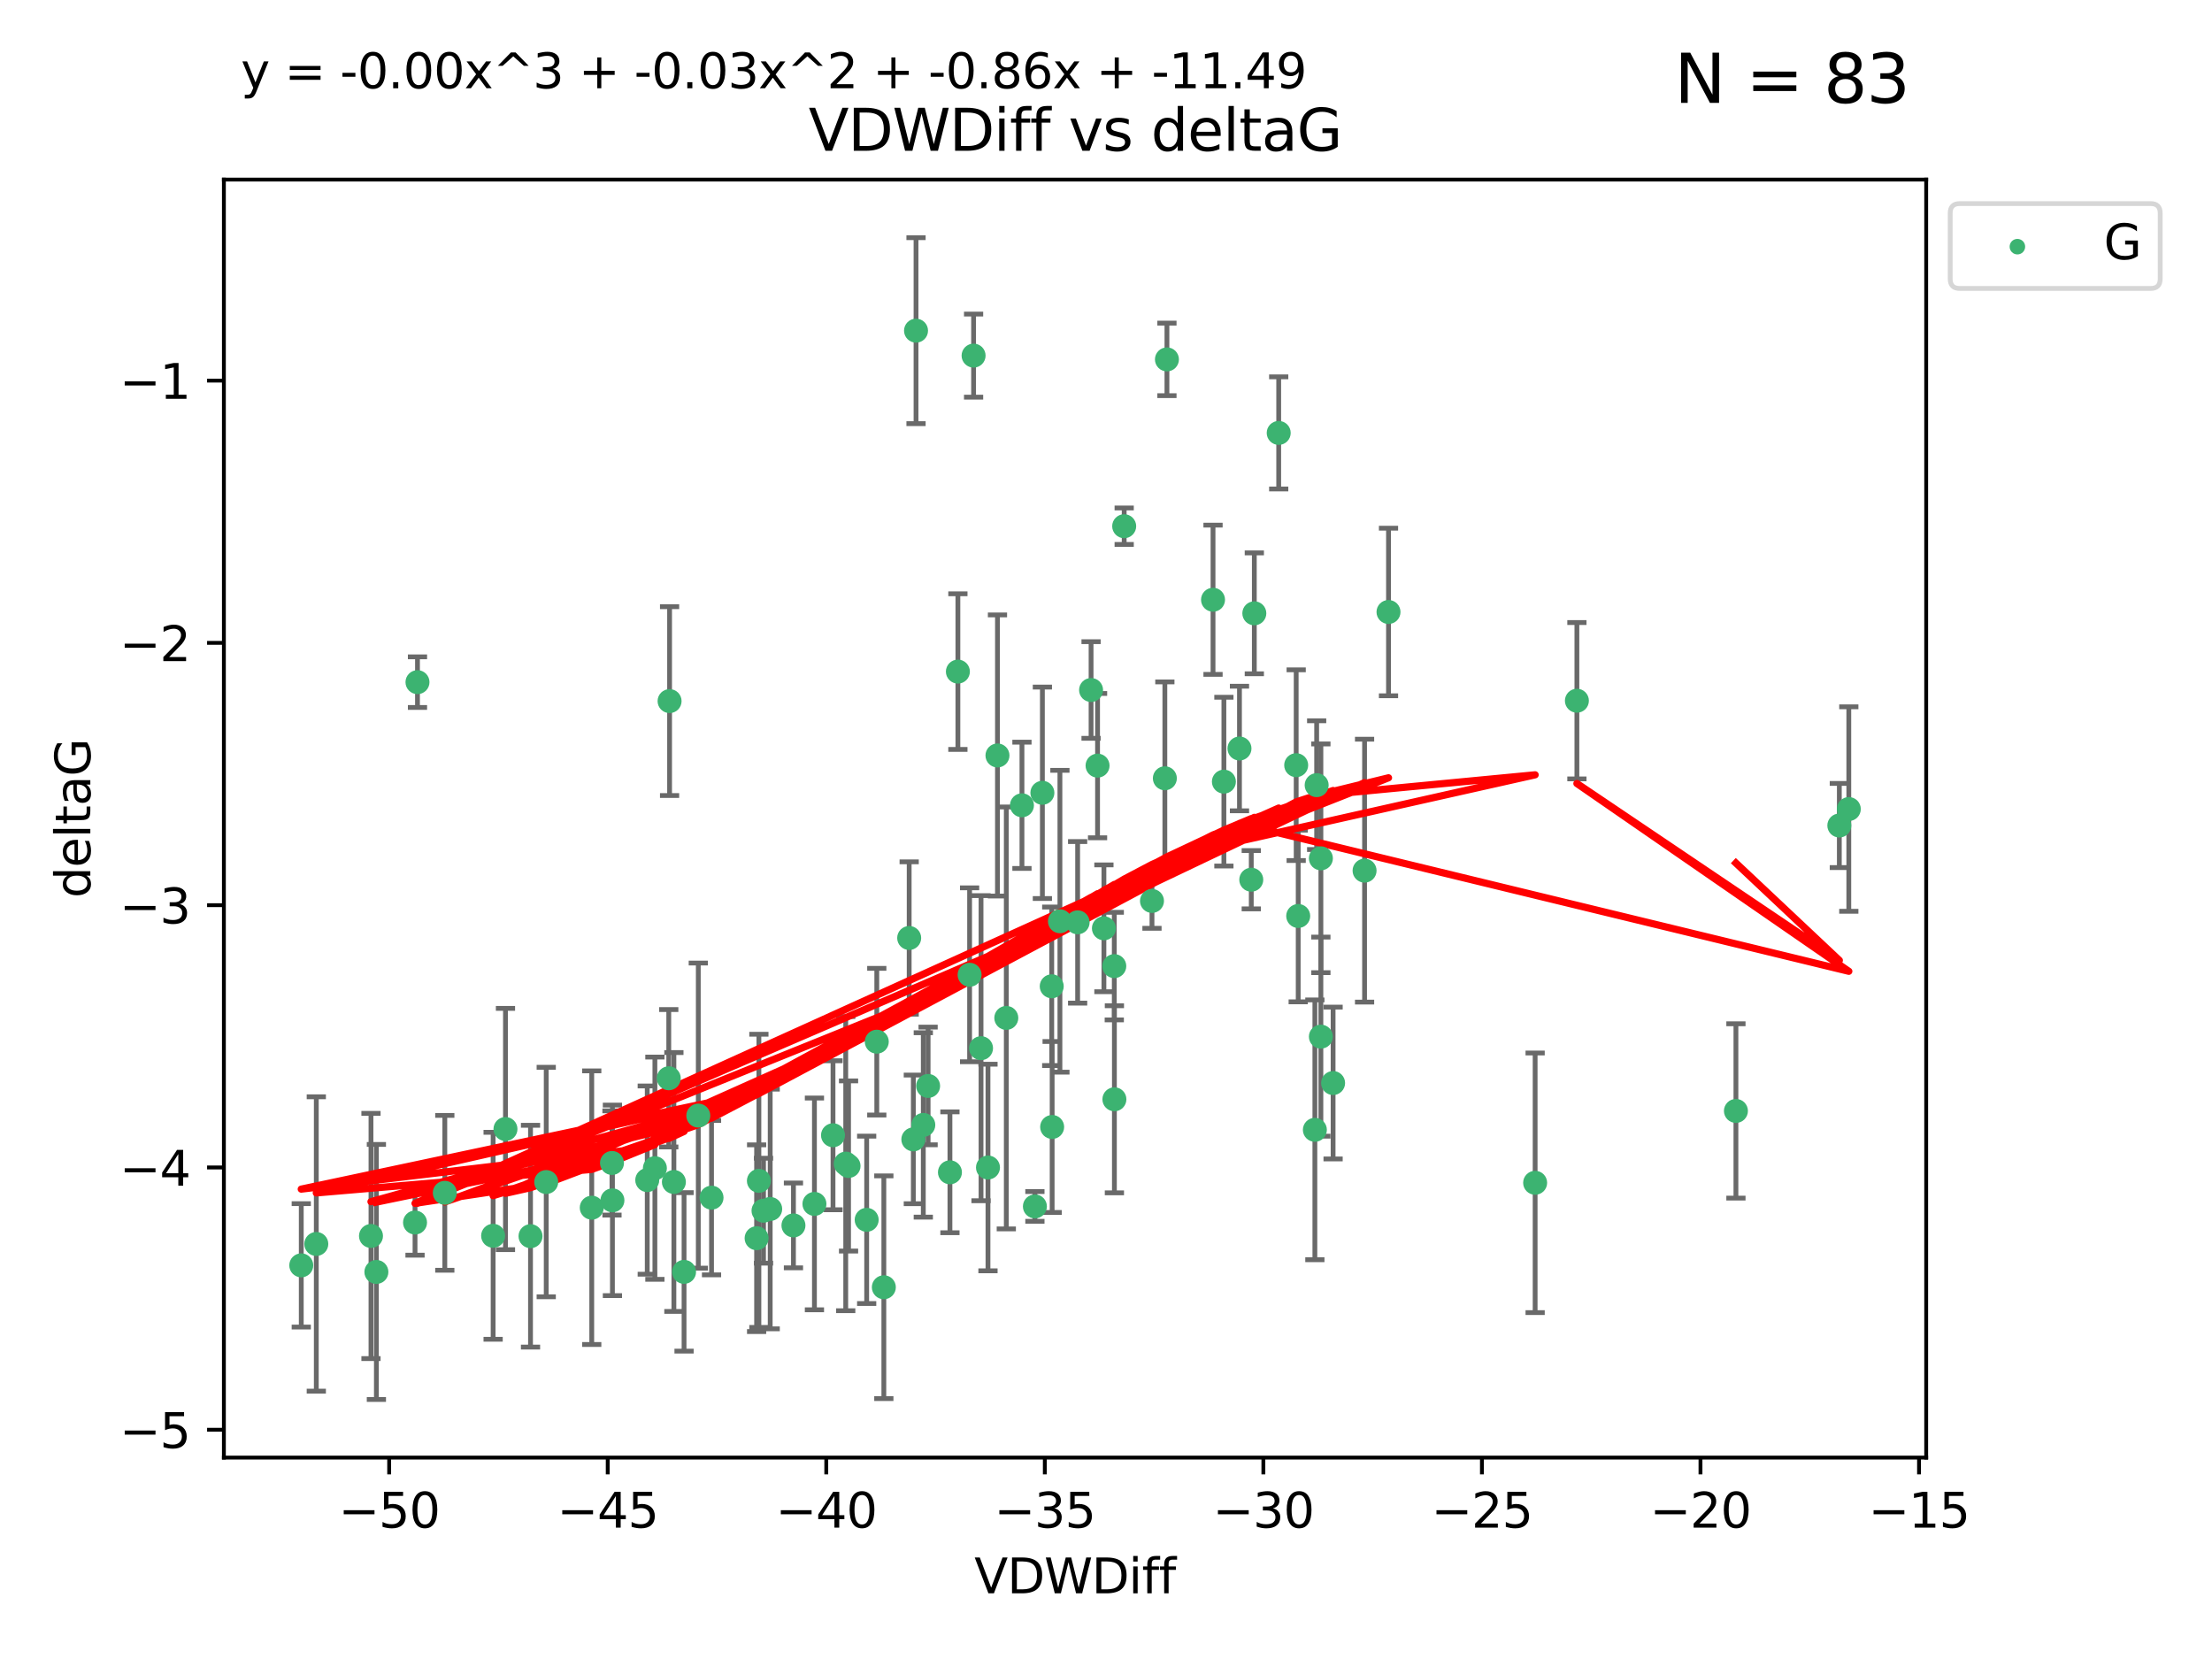 <?xml version="1.0" encoding="utf-8" standalone="no"?>
<!DOCTYPE svg PUBLIC "-//W3C//DTD SVG 1.1//EN"
  "http://www.w3.org/Graphics/SVG/1.1/DTD/svg11.dtd">
<svg xmlns:xlink="http://www.w3.org/1999/xlink" width="460.8pt" height="345.6pt" viewBox="0 0 460.8 345.6" xmlns="http://www.w3.org/2000/svg" version="1.1">
 <defs>
  <style type="text/css">*{stroke-linejoin: round; stroke-linecap: butt}</style>
 </defs>
 <g id="figure_1">
  <g id="patch_1">
   <path d="M 0 345.6 
L 460.8 345.6 
L 460.8 0 
L 0 0 
z
" style="fill: #ffffff"/>
  </g>
  <g id="axes_1">
   <g id="patch_2">
    <path d="M 46.64 303.64 
L 401.26 303.64 
L 401.26 37.411 
L 46.64 37.411 
z
" style="fill: #ffffff"/>
   </g>
   <g id="PathCollection_1">
    <defs>
     <path id="m40c8acaca2" d="M 0 1.118 
C 0.297 1.118 0.581 1 0.791 0.791 
C 1 0.581 1.118 0.297 1.118 0 
C 1.118 -0.297 1 -0.581 0.791 -0.791 
C 0.581 -1 0.297 -1.118 0 -1.118 
C -0.297 -1.118 -0.581 -1 -0.791 -0.791 
C -1 -0.581 -1.118 -0.297 -1.118 0 
C -1.118 0.297 -1 0.581 -0.791 0.791 
C -0.581 1 -0.297 1.118 0 1.118 
z
" style="stroke: #3cb371"/>
    </defs>
    <g clip-path="url(#p005d04536c)">
     <use xlink:href="#m40c8acaca2" x="78.408" y="264.972" style="fill: #3cb371; stroke: #3cb371"/>
     <use xlink:href="#m40c8acaca2" x="136.425" y="243.357" style="fill: #3cb371; stroke: #3cb371"/>
     <use xlink:href="#m40c8acaca2" x="127.579" y="250.055" style="fill: #3cb371; stroke: #3cb371"/>
     <use xlink:href="#m40c8acaca2" x="123.272" y="251.583" style="fill: #3cb371; stroke: #3cb371"/>
     <use xlink:href="#m40c8acaca2" x="65.891" y="259.141" style="fill: #3cb371; stroke: #3cb371"/>
     <use xlink:href="#m40c8acaca2" x="159.054" y="252.211" style="fill: #3cb371; stroke: #3cb371"/>
     <use xlink:href="#m40c8acaca2" x="62.759" y="263.595" style="fill: #3cb371; stroke: #3cb371"/>
     <use xlink:href="#m40c8acaca2" x="134.834" y="245.836" style="fill: #3cb371; stroke: #3cb371"/>
     <use xlink:href="#m40c8acaca2" x="102.727" y="257.437" style="fill: #3cb371; stroke: #3cb371"/>
     <use xlink:href="#m40c8acaca2" x="145.469" y="232.401" style="fill: #3cb371; stroke: #3cb371"/>
     <use xlink:href="#m40c8acaca2" x="173.531" y="236.494" style="fill: #3cb371; stroke: #3cb371"/>
     <use xlink:href="#m40c8acaca2" x="158.092" y="245.992" style="fill: #3cb371; stroke: #3cb371"/>
     <use xlink:href="#m40c8acaca2" x="77.283" y="257.476" style="fill: #3cb371; stroke: #3cb371"/>
     <use xlink:href="#m40c8acaca2" x="148.225" y="249.492" style="fill: #3cb371; stroke: #3cb371"/>
     <use xlink:href="#m40c8acaca2" x="160.446" y="251.854" style="fill: #3cb371; stroke: #3cb371"/>
     <use xlink:href="#m40c8acaca2" x="180.544" y="254.111" style="fill: #3cb371; stroke: #3cb371"/>
     <use xlink:href="#m40c8acaca2" x="105.299" y="235.195" style="fill: #3cb371; stroke: #3cb371"/>
     <use xlink:href="#m40c8acaca2" x="110.516" y="257.518" style="fill: #3cb371; stroke: #3cb371"/>
     <use xlink:href="#m40c8acaca2" x="140.384" y="246.229" style="fill: #3cb371; stroke: #3cb371"/>
     <use xlink:href="#m40c8acaca2" x="139.316" y="224.622" style="fill: #3cb371; stroke: #3cb371"/>
     <use xlink:href="#m40c8acaca2" x="197.89" y="244.213" style="fill: #3cb371; stroke: #3cb371"/>
     <use xlink:href="#m40c8acaca2" x="165.291" y="255.28" style="fill: #3cb371; stroke: #3cb371"/>
     <use xlink:href="#m40c8acaca2" x="92.662" y="248.489" style="fill: #3cb371; stroke: #3cb371"/>
     <use xlink:href="#m40c8acaca2" x="157.616" y="257.942" style="fill: #3cb371; stroke: #3cb371"/>
     <use xlink:href="#m40c8acaca2" x="275.164" y="215.952" style="fill: #3cb371; stroke: #3cb371"/>
     <use xlink:href="#m40c8acaca2" x="86.97" y="142.106" style="fill: #3cb371; stroke: #3cb371"/>
     <use xlink:href="#m40c8acaca2" x="190.825" y="68.883" style="fill: #3cb371; stroke: #3cb371"/>
     <use xlink:href="#m40c8acaca2" x="207.792" y="157.377" style="fill: #3cb371; stroke: #3cb371"/>
     <use xlink:href="#m40c8acaca2" x="86.459" y="254.674" style="fill: #3cb371; stroke: #3cb371"/>
     <use xlink:href="#m40c8acaca2" x="113.788" y="246.241" style="fill: #3cb371; stroke: #3cb371"/>
     <use xlink:href="#m40c8acaca2" x="142.501" y="264.956" style="fill: #3cb371; stroke: #3cb371"/>
     <use xlink:href="#m40c8acaca2" x="139.486" y="146.052" style="fill: #3cb371; stroke: #3cb371"/>
     <use xlink:href="#m40c8acaca2" x="219.181" y="234.768" style="fill: #3cb371; stroke: #3cb371"/>
     <use xlink:href="#m40c8acaca2" x="201.986" y="203.065" style="fill: #3cb371; stroke: #3cb371"/>
     <use xlink:href="#m40c8acaca2" x="232.125" y="201.259" style="fill: #3cb371; stroke: #3cb371"/>
     <use xlink:href="#m40c8acaca2" x="176.181" y="242.405" style="fill: #3cb371; stroke: #3cb371"/>
     <use xlink:href="#m40c8acaca2" x="215.589" y="251.32" style="fill: #3cb371; stroke: #3cb371"/>
     <use xlink:href="#m40c8acaca2" x="169.662" y="250.798" style="fill: #3cb371; stroke: #3cb371"/>
     <use xlink:href="#m40c8acaca2" x="184.12" y="268.158" style="fill: #3cb371; stroke: #3cb371"/>
     <use xlink:href="#m40c8acaca2" x="232.15" y="229.002" style="fill: #3cb371; stroke: #3cb371"/>
     <use xlink:href="#m40c8acaca2" x="190.265" y="237.354" style="fill: #3cb371; stroke: #3cb371"/>
     <use xlink:href="#m40c8acaca2" x="202.816" y="74.081" style="fill: #3cb371; stroke: #3cb371"/>
     <use xlink:href="#m40c8acaca2" x="127.487" y="242.268" style="fill: #3cb371; stroke: #3cb371"/>
     <use xlink:href="#m40c8acaca2" x="205.814" y="243.213" style="fill: #3cb371; stroke: #3cb371"/>
     <use xlink:href="#m40c8acaca2" x="261.299" y="127.765" style="fill: #3cb371; stroke: #3cb371"/>
     <use xlink:href="#m40c8acaca2" x="176.769" y="242.893" style="fill: #3cb371; stroke: #3cb371"/>
     <use xlink:href="#m40c8acaca2" x="193.342" y="226.223" style="fill: #3cb371; stroke: #3cb371"/>
     <use xlink:href="#m40c8acaca2" x="212.891" y="167.759" style="fill: #3cb371; stroke: #3cb371"/>
     <use xlink:href="#m40c8acaca2" x="209.63" y="212.053" style="fill: #3cb371; stroke: #3cb371"/>
     <use xlink:href="#m40c8acaca2" x="284.265" y="181.37" style="fill: #3cb371; stroke: #3cb371"/>
     <use xlink:href="#m40c8acaca2" x="199.546" y="139.907" style="fill: #3cb371; stroke: #3cb371"/>
     <use xlink:href="#m40c8acaca2" x="217.148" y="165.153" style="fill: #3cb371; stroke: #3cb371"/>
     <use xlink:href="#m40c8acaca2" x="227.29" y="143.742" style="fill: #3cb371; stroke: #3cb371"/>
     <use xlink:href="#m40c8acaca2" x="224.49" y="192.139" style="fill: #3cb371; stroke: #3cb371"/>
     <use xlink:href="#m40c8acaca2" x="243.094" y="74.869" style="fill: #3cb371; stroke: #3cb371"/>
     <use xlink:href="#m40c8acaca2" x="254.959" y="162.829" style="fill: #3cb371; stroke: #3cb371"/>
     <use xlink:href="#m40c8acaca2" x="260.662" y="183.26" style="fill: #3cb371; stroke: #3cb371"/>
     <use xlink:href="#m40c8acaca2" x="220.8" y="191.915" style="fill: #3cb371; stroke: #3cb371"/>
     <use xlink:href="#m40c8acaca2" x="266.378" y="90.185" style="fill: #3cb371; stroke: #3cb371"/>
     <use xlink:href="#m40c8acaca2" x="239.979" y="187.683" style="fill: #3cb371; stroke: #3cb371"/>
     <use xlink:href="#m40c8acaca2" x="234.188" y="109.618" style="fill: #3cb371; stroke: #3cb371"/>
     <use xlink:href="#m40c8acaca2" x="189.399" y="195.399" style="fill: #3cb371; stroke: #3cb371"/>
     <use xlink:href="#m40c8acaca2" x="192.34" y="234.344" style="fill: #3cb371; stroke: #3cb371"/>
     <use xlink:href="#m40c8acaca2" x="219.095" y="205.462" style="fill: #3cb371; stroke: #3cb371"/>
     <use xlink:href="#m40c8acaca2" x="204.367" y="218.355" style="fill: #3cb371; stroke: #3cb371"/>
     <use xlink:href="#m40c8acaca2" x="228.642" y="159.494" style="fill: #3cb371; stroke: #3cb371"/>
     <use xlink:href="#m40c8acaca2" x="182.65" y="217.003" style="fill: #3cb371; stroke: #3cb371"/>
     <use xlink:href="#m40c8acaca2" x="270.019" y="159.403" style="fill: #3cb371; stroke: #3cb371"/>
     <use xlink:href="#m40c8acaca2" x="275.166" y="178.803" style="fill: #3cb371; stroke: #3cb371"/>
     <use xlink:href="#m40c8acaca2" x="252.696" y="124.937" style="fill: #3cb371; stroke: #3cb371"/>
     <use xlink:href="#m40c8acaca2" x="229.966" y="193.382" style="fill: #3cb371; stroke: #3cb371"/>
     <use xlink:href="#m40c8acaca2" x="289.251" y="127.489" style="fill: #3cb371; stroke: #3cb371"/>
     <use xlink:href="#m40c8acaca2" x="274.284" y="163.562" style="fill: #3cb371; stroke: #3cb371"/>
     <use xlink:href="#m40c8acaca2" x="270.44" y="190.816" style="fill: #3cb371; stroke: #3cb371"/>
     <use xlink:href="#m40c8acaca2" x="273.911" y="235.362" style="fill: #3cb371; stroke: #3cb371"/>
     <use xlink:href="#m40c8acaca2" x="319.797" y="246.397" style="fill: #3cb371; stroke: #3cb371"/>
     <use xlink:href="#m40c8acaca2" x="242.661" y="162.131" style="fill: #3cb371; stroke: #3cb371"/>
     <use xlink:href="#m40c8acaca2" x="277.708" y="225.616" style="fill: #3cb371; stroke: #3cb371"/>
     <use xlink:href="#m40c8acaca2" x="258.206" y="155.926" style="fill: #3cb371; stroke: #3cb371"/>
     <use xlink:href="#m40c8acaca2" x="385.141" y="168.539" style="fill: #3cb371; stroke: #3cb371"/>
     <use xlink:href="#m40c8acaca2" x="328.496" y="145.972" style="fill: #3cb371; stroke: #3cb371"/>
     <use xlink:href="#m40c8acaca2" x="383.166" y="171.969" style="fill: #3cb371; stroke: #3cb371"/>
     <use xlink:href="#m40c8acaca2" x="361.626" y="231.428" style="fill: #3cb371; stroke: #3cb371"/>
    </g>
   </g>
   <g id="matplotlib.axis_1">
    <g id="xtick_1">
     <g id="line2d_1">
      <defs>
       <path id="m088a46a82c" d="M 0 0 
L 0 3.5 
" style="stroke: #000000; stroke-width: 0.8"/>
      </defs>
      <g>
       <use xlink:href="#m088a46a82c" x="81.071" y="303.64" style="stroke: #000000; stroke-width: 0.8"/>
      </g>
     </g>
     <g id="text_1">
      <!-- −50 -->
      <g transform="translate(70.519 318.238)scale(0.1 -0.1)">
       <defs>
        <path id="DejaVuSans-2212" d="M 678 2272 
L 4684 2272 
L 4684 1741 
L 678 1741 
L 678 2272 
z
" transform="scale(0.016)"/>
        <path id="DejaVuSans-35" d="M 691 4666 
L 3169 4666 
L 3169 4134 
L 1269 4134 
L 1269 2991 
Q 1406 3038 1543 3061 
Q 1681 3084 1819 3084 
Q 2600 3084 3056 2656 
Q 3513 2228 3513 1497 
Q 3513 744 3044 326 
Q 2575 -91 1722 -91 
Q 1428 -91 1123 -41 
Q 819 9 494 109 
L 494 744 
Q 775 591 1075 516 
Q 1375 441 1709 441 
Q 2250 441 2565 725 
Q 2881 1009 2881 1497 
Q 2881 1984 2565 2268 
Q 2250 2553 1709 2553 
Q 1456 2553 1204 2497 
Q 953 2441 691 2322 
L 691 4666 
z
" transform="scale(0.016)"/>
        <path id="DejaVuSans-30" d="M 2034 4250 
Q 1547 4250 1301 3770 
Q 1056 3291 1056 2328 
Q 1056 1369 1301 889 
Q 1547 409 2034 409 
Q 2525 409 2770 889 
Q 3016 1369 3016 2328 
Q 3016 3291 2770 3770 
Q 2525 4250 2034 4250 
z
M 2034 4750 
Q 2819 4750 3233 4129 
Q 3647 3509 3647 2328 
Q 3647 1150 3233 529 
Q 2819 -91 2034 -91 
Q 1250 -91 836 529 
Q 422 1150 422 2328 
Q 422 3509 836 4129 
Q 1250 4750 2034 4750 
z
" transform="scale(0.016)"/>
       </defs>
       <use xlink:href="#DejaVuSans-2212"/>
       <use xlink:href="#DejaVuSans-35" x="83.789"/>
       <use xlink:href="#DejaVuSans-30" x="147.412"/>
      </g>
     </g>
    </g>
    <g id="xtick_2">
     <g id="line2d_2">
      <g>
       <use xlink:href="#m088a46a82c" x="126.6" y="303.64" style="stroke: #000000; stroke-width: 0.8"/>
      </g>
     </g>
     <g id="text_2">
      <!-- −45 -->
      <g transform="translate(116.047 318.238)scale(0.1 -0.1)">
       <defs>
        <path id="DejaVuSans-34" d="M 2419 4116 
L 825 1625 
L 2419 1625 
L 2419 4116 
z
M 2253 4666 
L 3047 4666 
L 3047 1625 
L 3713 1625 
L 3713 1100 
L 3047 1100 
L 3047 0 
L 2419 0 
L 2419 1100 
L 313 1100 
L 313 1709 
L 2253 4666 
z
" transform="scale(0.016)"/>
       </defs>
       <use xlink:href="#DejaVuSans-2212"/>
       <use xlink:href="#DejaVuSans-34" x="83.789"/>
       <use xlink:href="#DejaVuSans-35" x="147.412"/>
      </g>
     </g>
    </g>
    <g id="xtick_3">
     <g id="line2d_3">
      <g>
       <use xlink:href="#m088a46a82c" x="172.128" y="303.64" style="stroke: #000000; stroke-width: 0.8"/>
      </g>
     </g>
     <g id="text_3">
      <!-- −40 -->
      <g transform="translate(161.576 318.238)scale(0.1 -0.1)">
       <use xlink:href="#DejaVuSans-2212"/>
       <use xlink:href="#DejaVuSans-34" x="83.789"/>
       <use xlink:href="#DejaVuSans-30" x="147.412"/>
      </g>
     </g>
    </g>
    <g id="xtick_4">
     <g id="line2d_4">
      <g>
       <use xlink:href="#m088a46a82c" x="217.656" y="303.64" style="stroke: #000000; stroke-width: 0.8"/>
      </g>
     </g>
     <g id="text_4">
      <!-- −35 -->
      <g transform="translate(207.104 318.238)scale(0.1 -0.1)">
       <defs>
        <path id="DejaVuSans-33" d="M 2597 2516 
Q 3050 2419 3304 2112 
Q 3559 1806 3559 1356 
Q 3559 666 3084 287 
Q 2609 -91 1734 -91 
Q 1441 -91 1130 -33 
Q 819 25 488 141 
L 488 750 
Q 750 597 1062 519 
Q 1375 441 1716 441 
Q 2309 441 2620 675 
Q 2931 909 2931 1356 
Q 2931 1769 2642 2001 
Q 2353 2234 1838 2234 
L 1294 2234 
L 1294 2753 
L 1863 2753 
Q 2328 2753 2575 2939 
Q 2822 3125 2822 3475 
Q 2822 3834 2567 4026 
Q 2313 4219 1838 4219 
Q 1578 4219 1281 4162 
Q 984 4106 628 3988 
L 628 4550 
Q 988 4650 1302 4700 
Q 1616 4750 1894 4750 
Q 2613 4750 3031 4423 
Q 3450 4097 3450 3541 
Q 3450 3153 3228 2886 
Q 3006 2619 2597 2516 
z
" transform="scale(0.016)"/>
       </defs>
       <use xlink:href="#DejaVuSans-2212"/>
       <use xlink:href="#DejaVuSans-33" x="83.789"/>
       <use xlink:href="#DejaVuSans-35" x="147.412"/>
      </g>
     </g>
    </g>
    <g id="xtick_5">
     <g id="line2d_5">
      <g>
       <use xlink:href="#m088a46a82c" x="263.184" y="303.64" style="stroke: #000000; stroke-width: 0.8"/>
      </g>
     </g>
     <g id="text_5">
      <!-- −30 -->
      <g transform="translate(252.632 318.238)scale(0.1 -0.1)">
       <use xlink:href="#DejaVuSans-2212"/>
       <use xlink:href="#DejaVuSans-33" x="83.789"/>
       <use xlink:href="#DejaVuSans-30" x="147.412"/>
      </g>
     </g>
    </g>
    <g id="xtick_6">
     <g id="line2d_6">
      <g>
       <use xlink:href="#m088a46a82c" x="308.713" y="303.64" style="stroke: #000000; stroke-width: 0.8"/>
      </g>
     </g>
     <g id="text_6">
      <!-- −25 -->
      <g transform="translate(298.16 318.238)scale(0.1 -0.1)">
       <defs>
        <path id="DejaVuSans-32" d="M 1228 531 
L 3431 531 
L 3431 0 
L 469 0 
L 469 531 
Q 828 903 1448 1529 
Q 2069 2156 2228 2338 
Q 2531 2678 2651 2914 
Q 2772 3150 2772 3378 
Q 2772 3750 2511 3984 
Q 2250 4219 1831 4219 
Q 1534 4219 1204 4116 
Q 875 4013 500 3803 
L 500 4441 
Q 881 4594 1212 4672 
Q 1544 4750 1819 4750 
Q 2544 4750 2975 4387 
Q 3406 4025 3406 3419 
Q 3406 3131 3298 2873 
Q 3191 2616 2906 2266 
Q 2828 2175 2409 1742 
Q 1991 1309 1228 531 
z
" transform="scale(0.016)"/>
       </defs>
       <use xlink:href="#DejaVuSans-2212"/>
       <use xlink:href="#DejaVuSans-32" x="83.789"/>
       <use xlink:href="#DejaVuSans-35" x="147.412"/>
      </g>
     </g>
    </g>
    <g id="xtick_7">
     <g id="line2d_7">
      <g>
       <use xlink:href="#m088a46a82c" x="354.241" y="303.64" style="stroke: #000000; stroke-width: 0.8"/>
      </g>
     </g>
     <g id="text_7">
      <!-- −20 -->
      <g transform="translate(343.689 318.238)scale(0.1 -0.1)">
       <use xlink:href="#DejaVuSans-2212"/>
       <use xlink:href="#DejaVuSans-32" x="83.789"/>
       <use xlink:href="#DejaVuSans-30" x="147.412"/>
      </g>
     </g>
    </g>
    <g id="xtick_8">
     <g id="line2d_8">
      <g>
       <use xlink:href="#m088a46a82c" x="399.769" y="303.64" style="stroke: #000000; stroke-width: 0.8"/>
      </g>
     </g>
     <g id="text_8">
      <!-- −15 -->
      <g transform="translate(389.217 318.238)scale(0.1 -0.1)">
       <defs>
        <path id="DejaVuSans-31" d="M 794 531 
L 1825 531 
L 1825 4091 
L 703 3866 
L 703 4441 
L 1819 4666 
L 2450 4666 
L 2450 531 
L 3481 531 
L 3481 0 
L 794 0 
L 794 531 
z
" transform="scale(0.016)"/>
       </defs>
       <use xlink:href="#DejaVuSans-2212"/>
       <use xlink:href="#DejaVuSans-31" x="83.789"/>
       <use xlink:href="#DejaVuSans-35" x="147.412"/>
      </g>
     </g>
    </g>
    <g id="text_9">
     <!-- VDWDiff -->
     <g transform="translate(202.977 331.917)scale(0.1 -0.1)">
      <defs>
       <path id="DejaVuSans-56" d="M 1831 0 
L 50 4666 
L 709 4666 
L 2188 738 
L 3669 4666 
L 4325 4666 
L 2547 0 
L 1831 0 
z
" transform="scale(0.016)"/>
       <path id="DejaVuSans-44" d="M 1259 4147 
L 1259 519 
L 2022 519 
Q 2988 519 3436 956 
Q 3884 1394 3884 2338 
Q 3884 3275 3436 3711 
Q 2988 4147 2022 4147 
L 1259 4147 
z
M 628 4666 
L 1925 4666 
Q 3281 4666 3915 4102 
Q 4550 3538 4550 2338 
Q 4550 1131 3912 565 
Q 3275 0 1925 0 
L 628 0 
L 628 4666 
z
" transform="scale(0.016)"/>
       <path id="DejaVuSans-57" d="M 213 4666 
L 850 4666 
L 1831 722 
L 2809 4666 
L 3519 4666 
L 4500 722 
L 5478 4666 
L 6119 4666 
L 4947 0 
L 4153 0 
L 3169 4050 
L 2175 0 
L 1381 0 
L 213 4666 
z
" transform="scale(0.016)"/>
       <path id="DejaVuSans-69" d="M 603 3500 
L 1178 3500 
L 1178 0 
L 603 0 
L 603 3500 
z
M 603 4863 
L 1178 4863 
L 1178 4134 
L 603 4134 
L 603 4863 
z
" transform="scale(0.016)"/>
       <path id="DejaVuSans-66" d="M 2375 4863 
L 2375 4384 
L 1825 4384 
Q 1516 4384 1395 4259 
Q 1275 4134 1275 3809 
L 1275 3500 
L 2222 3500 
L 2222 3053 
L 1275 3053 
L 1275 0 
L 697 0 
L 697 3053 
L 147 3053 
L 147 3500 
L 697 3500 
L 697 3744 
Q 697 4328 969 4595 
Q 1241 4863 1831 4863 
L 2375 4863 
z
" transform="scale(0.016)"/>
      </defs>
      <use xlink:href="#DejaVuSans-56"/>
      <use xlink:href="#DejaVuSans-44" x="68.408"/>
      <use xlink:href="#DejaVuSans-57" x="145.41"/>
      <use xlink:href="#DejaVuSans-44" x="244.287"/>
      <use xlink:href="#DejaVuSans-69" x="321.289"/>
      <use xlink:href="#DejaVuSans-66" x="349.072"/>
      <use xlink:href="#DejaVuSans-66" x="384.277"/>
     </g>
    </g>
   </g>
   <g id="matplotlib.axis_2">
    <g id="ytick_1">
     <g id="line2d_9">
      <defs>
       <path id="m9fcf4d557f" d="M 0 0 
L -3.5 0 
" style="stroke: #000000; stroke-width: 0.8"/>
      </defs>
      <g>
       <use xlink:href="#m9fcf4d557f" x="46.64" y="297.844" style="stroke: #000000; stroke-width: 0.8"/>
      </g>
     </g>
     <g id="text_10">
      <!-- −5 -->
      <g transform="translate(24.898 301.643)scale(0.1 -0.1)">
       <use xlink:href="#DejaVuSans-2212"/>
       <use xlink:href="#DejaVuSans-35" x="83.789"/>
      </g>
     </g>
    </g>
    <g id="ytick_2">
     <g id="line2d_10">
      <g>
       <use xlink:href="#m9fcf4d557f" x="46.64" y="243.204" style="stroke: #000000; stroke-width: 0.8"/>
      </g>
     </g>
     <g id="text_11">
      <!-- −4 -->
      <g transform="translate(24.898 247.003)scale(0.1 -0.1)">
       <use xlink:href="#DejaVuSans-2212"/>
       <use xlink:href="#DejaVuSans-34" x="83.789"/>
      </g>
     </g>
    </g>
    <g id="ytick_3">
     <g id="line2d_11">
      <g>
       <use xlink:href="#m9fcf4d557f" x="46.64" y="188.564" style="stroke: #000000; stroke-width: 0.8"/>
      </g>
     </g>
     <g id="text_12">
      <!-- −3 -->
      <g transform="translate(24.898 192.364)scale(0.1 -0.1)">
       <use xlink:href="#DejaVuSans-2212"/>
       <use xlink:href="#DejaVuSans-33" x="83.789"/>
      </g>
     </g>
    </g>
    <g id="ytick_4">
     <g id="line2d_12">
      <g>
       <use xlink:href="#m9fcf4d557f" x="46.64" y="133.924" style="stroke: #000000; stroke-width: 0.8"/>
      </g>
     </g>
     <g id="text_13">
      <!-- −2 -->
      <g transform="translate(24.898 137.724)scale(0.1 -0.1)">
       <use xlink:href="#DejaVuSans-2212"/>
       <use xlink:href="#DejaVuSans-32" x="83.789"/>
      </g>
     </g>
    </g>
    <g id="ytick_5">
     <g id="line2d_13">
      <g>
       <use xlink:href="#m9fcf4d557f" x="46.64" y="79.284" style="stroke: #000000; stroke-width: 0.8"/>
      </g>
     </g>
     <g id="text_14">
      <!-- −1 -->
      <g transform="translate(24.898 83.084)scale(0.1 -0.1)">
       <use xlink:href="#DejaVuSans-2212"/>
       <use xlink:href="#DejaVuSans-31" x="83.789"/>
      </g>
     </g>
    </g>
    <g id="text_15">
     <!-- deltaG -->
     <g transform="translate(18.818 187.064)rotate(-90)scale(0.1 -0.1)">
      <defs>
       <path id="DejaVuSans-64" d="M 2906 2969 
L 2906 4863 
L 3481 4863 
L 3481 0 
L 2906 0 
L 2906 525 
Q 2725 213 2448 61 
Q 2172 -91 1784 -91 
Q 1150 -91 751 415 
Q 353 922 353 1747 
Q 353 2572 751 3078 
Q 1150 3584 1784 3584 
Q 2172 3584 2448 3432 
Q 2725 3281 2906 2969 
z
M 947 1747 
Q 947 1113 1208 752 
Q 1469 391 1925 391 
Q 2381 391 2643 752 
Q 2906 1113 2906 1747 
Q 2906 2381 2643 2742 
Q 2381 3103 1925 3103 
Q 1469 3103 1208 2742 
Q 947 2381 947 1747 
z
" transform="scale(0.016)"/>
       <path id="DejaVuSans-65" d="M 3597 1894 
L 3597 1613 
L 953 1613 
Q 991 1019 1311 708 
Q 1631 397 2203 397 
Q 2534 397 2845 478 
Q 3156 559 3463 722 
L 3463 178 
Q 3153 47 2828 -22 
Q 2503 -91 2169 -91 
Q 1331 -91 842 396 
Q 353 884 353 1716 
Q 353 2575 817 3079 
Q 1281 3584 2069 3584 
Q 2775 3584 3186 3129 
Q 3597 2675 3597 1894 
z
M 3022 2063 
Q 3016 2534 2758 2815 
Q 2500 3097 2075 3097 
Q 1594 3097 1305 2825 
Q 1016 2553 972 2059 
L 3022 2063 
z
" transform="scale(0.016)"/>
       <path id="DejaVuSans-6c" d="M 603 4863 
L 1178 4863 
L 1178 0 
L 603 0 
L 603 4863 
z
" transform="scale(0.016)"/>
       <path id="DejaVuSans-74" d="M 1172 4494 
L 1172 3500 
L 2356 3500 
L 2356 3053 
L 1172 3053 
L 1172 1153 
Q 1172 725 1289 603 
Q 1406 481 1766 481 
L 2356 481 
L 2356 0 
L 1766 0 
Q 1100 0 847 248 
Q 594 497 594 1153 
L 594 3053 
L 172 3053 
L 172 3500 
L 594 3500 
L 594 4494 
L 1172 4494 
z
" transform="scale(0.016)"/>
       <path id="DejaVuSans-61" d="M 2194 1759 
Q 1497 1759 1228 1600 
Q 959 1441 959 1056 
Q 959 750 1161 570 
Q 1363 391 1709 391 
Q 2188 391 2477 730 
Q 2766 1069 2766 1631 
L 2766 1759 
L 2194 1759 
z
M 3341 1997 
L 3341 0 
L 2766 0 
L 2766 531 
Q 2569 213 2275 61 
Q 1981 -91 1556 -91 
Q 1019 -91 701 211 
Q 384 513 384 1019 
Q 384 1609 779 1909 
Q 1175 2209 1959 2209 
L 2766 2209 
L 2766 2266 
Q 2766 2663 2505 2880 
Q 2244 3097 1772 3097 
Q 1472 3097 1187 3025 
Q 903 2953 641 2809 
L 641 3341 
Q 956 3463 1253 3523 
Q 1550 3584 1831 3584 
Q 2591 3584 2966 3190 
Q 3341 2797 3341 1997 
z
" transform="scale(0.016)"/>
       <path id="DejaVuSans-47" d="M 3809 666 
L 3809 1919 
L 2778 1919 
L 2778 2438 
L 4434 2438 
L 4434 434 
Q 4069 175 3628 42 
Q 3188 -91 2688 -91 
Q 1594 -91 976 548 
Q 359 1188 359 2328 
Q 359 3472 976 4111 
Q 1594 4750 2688 4750 
Q 3144 4750 3555 4637 
Q 3966 4525 4313 4306 
L 4313 3634 
Q 3963 3931 3569 4081 
Q 3175 4231 2741 4231 
Q 1884 4231 1454 3753 
Q 1025 3275 1025 2328 
Q 1025 1384 1454 906 
Q 1884 428 2741 428 
Q 3075 428 3337 486 
Q 3600 544 3809 666 
z
" transform="scale(0.016)"/>
      </defs>
      <use xlink:href="#DejaVuSans-64"/>
      <use xlink:href="#DejaVuSans-65" x="63.477"/>
      <use xlink:href="#DejaVuSans-6c" x="125"/>
      <use xlink:href="#DejaVuSans-74" x="152.783"/>
      <use xlink:href="#DejaVuSans-61" x="191.992"/>
      <use xlink:href="#DejaVuSans-47" x="253.271"/>
     </g>
    </g>
   </g>
   <g id="LineCollection_1">
    <path d="M 78.408 291.539 
L 78.408 238.405 
" clip-path="url(#p005d04536c)" style="fill: none; stroke: #696969"/>
    <path d="M 136.425 266.51 
L 136.425 220.204 
" clip-path="url(#p005d04536c)" style="fill: none; stroke: #696969"/>
    <path d="M 127.579 269.901 
L 127.579 230.209 
" clip-path="url(#p005d04536c)" style="fill: none; stroke: #696969"/>
    <path d="M 123.272 280.082 
L 123.272 223.084 
" clip-path="url(#p005d04536c)" style="fill: none; stroke: #696969"/>
    <path d="M 65.891 289.801 
L 65.891 228.482 
" clip-path="url(#p005d04536c)" style="fill: none; stroke: #696969"/>
    <path d="M 159.054 263.143 
L 159.054 241.28 
" clip-path="url(#p005d04536c)" style="fill: none; stroke: #696969"/>
    <path d="M 62.759 276.447 
L 62.759 250.742 
" clip-path="url(#p005d04536c)" style="fill: none; stroke: #696969"/>
    <path d="M 134.834 265.441 
L 134.834 226.232 
" clip-path="url(#p005d04536c)" style="fill: none; stroke: #696969"/>
    <path d="M 102.727 278.993 
L 102.727 235.88 
" clip-path="url(#p005d04536c)" style="fill: none; stroke: #696969"/>
    <path d="M 145.469 264.182 
L 145.469 200.62 
" clip-path="url(#p005d04536c)" style="fill: none; stroke: #696969"/>
    <path d="M 173.531 252.013 
L 173.531 220.976 
" clip-path="url(#p005d04536c)" style="fill: none; stroke: #696969"/>
    <path d="M 158.092 276.528 
L 158.092 215.456 
" clip-path="url(#p005d04536c)" style="fill: none; stroke: #696969"/>
    <path d="M 77.283 283.018 
L 77.283 231.934 
" clip-path="url(#p005d04536c)" style="fill: none; stroke: #696969"/>
    <path d="M 148.225 265.571 
L 148.225 233.414 
" clip-path="url(#p005d04536c)" style="fill: none; stroke: #696969"/>
    <path d="M 160.446 276.82 
L 160.446 226.888 
" clip-path="url(#p005d04536c)" style="fill: none; stroke: #696969"/>
    <path d="M 180.544 271.544 
L 180.544 236.678 
" clip-path="url(#p005d04536c)" style="fill: none; stroke: #696969"/>
    <path d="M 105.299 260.326 
L 105.299 210.065 
" clip-path="url(#p005d04536c)" style="fill: none; stroke: #696969"/>
    <path d="M 110.516 280.619 
L 110.516 234.417 
" clip-path="url(#p005d04536c)" style="fill: none; stroke: #696969"/>
    <path d="M 140.384 273.192 
L 140.384 219.267 
" clip-path="url(#p005d04536c)" style="fill: none; stroke: #696969"/>
    <path d="M 139.316 238.936 
L 139.316 210.308 
" clip-path="url(#p005d04536c)" style="fill: none; stroke: #696969"/>
    <path d="M 197.89 256.801 
L 197.89 231.625 
" clip-path="url(#p005d04536c)" style="fill: none; stroke: #696969"/>
    <path d="M 165.291 264.116 
L 165.291 246.445 
" clip-path="url(#p005d04536c)" style="fill: none; stroke: #696969"/>
    <path d="M 92.662 264.615 
L 92.662 232.363 
" clip-path="url(#p005d04536c)" style="fill: none; stroke: #696969"/>
    <path d="M 157.616 277.391 
L 157.616 238.493 
" clip-path="url(#p005d04536c)" style="fill: none; stroke: #696969"/>
    <path d="M 275.164 236.687 
L 275.164 195.217 
" clip-path="url(#p005d04536c)" style="fill: none; stroke: #696969"/>
    <path d="M 86.97 147.375 
L 86.97 136.837 
" clip-path="url(#p005d04536c)" style="fill: none; stroke: #696969"/>
    <path d="M 190.825 88.254 
L 190.825 49.513 
" clip-path="url(#p005d04536c)" style="fill: none; stroke: #696969"/>
    <path d="M 207.792 186.66 
L 207.792 128.094 
" clip-path="url(#p005d04536c)" style="fill: none; stroke: #696969"/>
    <path d="M 86.459 261.477 
L 86.459 247.87 
" clip-path="url(#p005d04536c)" style="fill: none; stroke: #696969"/>
    <path d="M 113.788 270.142 
L 113.788 222.34 
" clip-path="url(#p005d04536c)" style="fill: none; stroke: #696969"/>
    <path d="M 142.501 281.463 
L 142.501 248.45 
" clip-path="url(#p005d04536c)" style="fill: none; stroke: #696969"/>
    <path d="M 139.486 165.72 
L 139.486 126.384 
" clip-path="url(#p005d04536c)" style="fill: none; stroke: #696969"/>
    <path d="M 219.181 252.578 
L 219.181 216.959 
" clip-path="url(#p005d04536c)" style="fill: none; stroke: #696969"/>
    <path d="M 201.986 221.176 
L 201.986 184.954 
" clip-path="url(#p005d04536c)" style="fill: none; stroke: #696969"/>
    <path d="M 232.125 212.466 
L 232.125 190.051 
" clip-path="url(#p005d04536c)" style="fill: none; stroke: #696969"/>
    <path d="M 176.181 273.048 
L 176.181 211.762 
" clip-path="url(#p005d04536c)" style="fill: none; stroke: #696969"/>
    <path d="M 215.589 254.415 
L 215.589 248.226 
" clip-path="url(#p005d04536c)" style="fill: none; stroke: #696969"/>
    <path d="M 169.662 272.857 
L 169.662 228.74 
" clip-path="url(#p005d04536c)" style="fill: none; stroke: #696969"/>
    <path d="M 184.12 291.357 
L 184.12 244.958 
" clip-path="url(#p005d04536c)" style="fill: none; stroke: #696969"/>
    <path d="M 232.15 248.489 
L 232.15 209.516 
" clip-path="url(#p005d04536c)" style="fill: none; stroke: #696969"/>
    <path d="M 190.265 250.753 
L 190.265 223.954 
" clip-path="url(#p005d04536c)" style="fill: none; stroke: #696969"/>
    <path d="M 202.816 82.737 
L 202.816 65.426 
" clip-path="url(#p005d04536c)" style="fill: none; stroke: #696969"/>
    <path d="M 127.487 253.121 
L 127.487 231.414 
" clip-path="url(#p005d04536c)" style="fill: none; stroke: #696969"/>
    <path d="M 205.814 264.733 
L 205.814 221.693 
" clip-path="url(#p005d04536c)" style="fill: none; stroke: #696969"/>
    <path d="M 261.299 140.357 
L 261.299 115.174 
" clip-path="url(#p005d04536c)" style="fill: none; stroke: #696969"/>
    <path d="M 176.769 260.618 
L 176.769 225.168 
" clip-path="url(#p005d04536c)" style="fill: none; stroke: #696969"/>
    <path d="M 193.342 238.478 
L 193.342 213.969 
" clip-path="url(#p005d04536c)" style="fill: none; stroke: #696969"/>
    <path d="M 212.891 180.911 
L 212.891 154.608 
" clip-path="url(#p005d04536c)" style="fill: none; stroke: #696969"/>
    <path d="M 209.63 256.001 
L 209.63 168.105 
" clip-path="url(#p005d04536c)" style="fill: none; stroke: #696969"/>
    <path d="M 284.265 208.753 
L 284.265 153.986 
" clip-path="url(#p005d04536c)" style="fill: none; stroke: #696969"/>
    <path d="M 199.546 156.119 
L 199.546 123.695 
" clip-path="url(#p005d04536c)" style="fill: none; stroke: #696969"/>
    <path d="M 217.148 187.175 
L 217.148 143.131 
" clip-path="url(#p005d04536c)" style="fill: none; stroke: #696969"/>
    <path d="M 227.29 153.804 
L 227.29 133.679 
" clip-path="url(#p005d04536c)" style="fill: none; stroke: #696969"/>
    <path d="M 224.49 208.968 
L 224.49 175.311 
" clip-path="url(#p005d04536c)" style="fill: none; stroke: #696969"/>
    <path d="M 243.094 82.423 
L 243.094 67.315 
" clip-path="url(#p005d04536c)" style="fill: none; stroke: #696969"/>
    <path d="M 254.959 180.409 
L 254.959 145.249 
" clip-path="url(#p005d04536c)" style="fill: none; stroke: #696969"/>
    <path d="M 260.662 189.334 
L 260.662 177.187 
" clip-path="url(#p005d04536c)" style="fill: none; stroke: #696969"/>
    <path d="M 220.8 223.353 
L 220.8 160.477 
" clip-path="url(#p005d04536c)" style="fill: none; stroke: #696969"/>
    <path d="M 266.378 101.864 
L 266.378 78.505 
" clip-path="url(#p005d04536c)" style="fill: none; stroke: #696969"/>
    <path d="M 239.979 193.382 
L 239.979 181.984 
" clip-path="url(#p005d04536c)" style="fill: none; stroke: #696969"/>
    <path d="M 234.188 113.419 
L 234.188 105.817 
" clip-path="url(#p005d04536c)" style="fill: none; stroke: #696969"/>
    <path d="M 189.399 211.267 
L 189.399 179.53 
" clip-path="url(#p005d04536c)" style="fill: none; stroke: #696969"/>
    <path d="M 192.34 253.55 
L 192.34 215.138 
" clip-path="url(#p005d04536c)" style="fill: none; stroke: #696969"/>
    <path d="M 219.095 221.971 
L 219.095 188.953 
" clip-path="url(#p005d04536c)" style="fill: none; stroke: #696969"/>
    <path d="M 204.367 250.134 
L 204.367 186.577 
" clip-path="url(#p005d04536c)" style="fill: none; stroke: #696969"/>
    <path d="M 228.642 174.525 
L 228.642 144.462 
" clip-path="url(#p005d04536c)" style="fill: none; stroke: #696969"/>
    <path d="M 182.65 232.281 
L 182.65 201.724 
" clip-path="url(#p005d04536c)" style="fill: none; stroke: #696969"/>
    <path d="M 270.019 179.267 
L 270.019 139.539 
" clip-path="url(#p005d04536c)" style="fill: none; stroke: #696969"/>
    <path d="M 275.166 202.627 
L 275.166 154.978 
" clip-path="url(#p005d04536c)" style="fill: none; stroke: #696969"/>
    <path d="M 252.696 140.481 
L 252.696 109.392 
" clip-path="url(#p005d04536c)" style="fill: none; stroke: #696969"/>
    <path d="M 229.966 206.592 
L 229.966 180.173 
" clip-path="url(#p005d04536c)" style="fill: none; stroke: #696969"/>
    <path d="M 289.251 144.942 
L 289.251 110.035 
" clip-path="url(#p005d04536c)" style="fill: none; stroke: #696969"/>
    <path d="M 274.284 176.973 
L 274.284 150.151 
" clip-path="url(#p005d04536c)" style="fill: none; stroke: #696969"/>
    <path d="M 270.44 208.701 
L 270.44 172.931 
" clip-path="url(#p005d04536c)" style="fill: none; stroke: #696969"/>
    <path d="M 273.911 262.421 
L 273.911 208.303 
" clip-path="url(#p005d04536c)" style="fill: none; stroke: #696969"/>
    <path d="M 319.797 273.437 
L 319.797 219.357 
" clip-path="url(#p005d04536c)" style="fill: none; stroke: #696969"/>
    <path d="M 242.661 182.209 
L 242.661 142.054 
" clip-path="url(#p005d04536c)" style="fill: none; stroke: #696969"/>
    <path d="M 277.708 241.429 
L 277.708 209.803 
" clip-path="url(#p005d04536c)" style="fill: none; stroke: #696969"/>
    <path d="M 258.206 168.903 
L 258.206 142.949 
" clip-path="url(#p005d04536c)" style="fill: none; stroke: #696969"/>
    <path d="M 385.141 189.837 
L 385.141 147.241 
" clip-path="url(#p005d04536c)" style="fill: none; stroke: #696969"/>
    <path d="M 328.496 162.254 
L 328.496 129.689 
" clip-path="url(#p005d04536c)" style="fill: none; stroke: #696969"/>
    <path d="M 383.166 180.734 
L 383.166 163.205 
" clip-path="url(#p005d04536c)" style="fill: none; stroke: #696969"/>
    <path d="M 361.626 249.586 
L 361.626 213.27 
" clip-path="url(#p005d04536c)" style="fill: none; stroke: #696969"/>
   </g>
   <g id="line2d_14">
    <defs>
     <path id="mb4a30ae972" d="M 2 0 
L -2 -0 
" style="stroke: #696969"/>
    </defs>
    <g clip-path="url(#p005d04536c)">
     <use xlink:href="#mb4a30ae972" x="78.408" y="291.539" style="fill: #696969; stroke: #696969"/>
     <use xlink:href="#mb4a30ae972" x="136.425" y="266.51" style="fill: #696969; stroke: #696969"/>
     <use xlink:href="#mb4a30ae972" x="127.579" y="269.901" style="fill: #696969; stroke: #696969"/>
     <use xlink:href="#mb4a30ae972" x="123.272" y="280.082" style="fill: #696969; stroke: #696969"/>
     <use xlink:href="#mb4a30ae972" x="65.891" y="289.801" style="fill: #696969; stroke: #696969"/>
     <use xlink:href="#mb4a30ae972" x="159.054" y="263.143" style="fill: #696969; stroke: #696969"/>
     <use xlink:href="#mb4a30ae972" x="62.759" y="276.447" style="fill: #696969; stroke: #696969"/>
     <use xlink:href="#mb4a30ae972" x="134.834" y="265.441" style="fill: #696969; stroke: #696969"/>
     <use xlink:href="#mb4a30ae972" x="102.727" y="278.993" style="fill: #696969; stroke: #696969"/>
     <use xlink:href="#mb4a30ae972" x="145.469" y="264.182" style="fill: #696969; stroke: #696969"/>
     <use xlink:href="#mb4a30ae972" x="173.531" y="252.013" style="fill: #696969; stroke: #696969"/>
     <use xlink:href="#mb4a30ae972" x="158.092" y="276.528" style="fill: #696969; stroke: #696969"/>
     <use xlink:href="#mb4a30ae972" x="77.283" y="283.018" style="fill: #696969; stroke: #696969"/>
     <use xlink:href="#mb4a30ae972" x="148.225" y="265.571" style="fill: #696969; stroke: #696969"/>
     <use xlink:href="#mb4a30ae972" x="160.446" y="276.82" style="fill: #696969; stroke: #696969"/>
     <use xlink:href="#mb4a30ae972" x="180.544" y="271.544" style="fill: #696969; stroke: #696969"/>
     <use xlink:href="#mb4a30ae972" x="105.299" y="260.326" style="fill: #696969; stroke: #696969"/>
     <use xlink:href="#mb4a30ae972" x="110.516" y="280.619" style="fill: #696969; stroke: #696969"/>
     <use xlink:href="#mb4a30ae972" x="140.384" y="273.192" style="fill: #696969; stroke: #696969"/>
     <use xlink:href="#mb4a30ae972" x="139.316" y="238.936" style="fill: #696969; stroke: #696969"/>
     <use xlink:href="#mb4a30ae972" x="197.89" y="256.801" style="fill: #696969; stroke: #696969"/>
     <use xlink:href="#mb4a30ae972" x="165.291" y="264.116" style="fill: #696969; stroke: #696969"/>
     <use xlink:href="#mb4a30ae972" x="92.662" y="264.615" style="fill: #696969; stroke: #696969"/>
     <use xlink:href="#mb4a30ae972" x="157.616" y="277.391" style="fill: #696969; stroke: #696969"/>
     <use xlink:href="#mb4a30ae972" x="275.164" y="236.687" style="fill: #696969; stroke: #696969"/>
     <use xlink:href="#mb4a30ae972" x="86.97" y="147.375" style="fill: #696969; stroke: #696969"/>
     <use xlink:href="#mb4a30ae972" x="190.825" y="88.254" style="fill: #696969; stroke: #696969"/>
     <use xlink:href="#mb4a30ae972" x="207.792" y="186.66" style="fill: #696969; stroke: #696969"/>
     <use xlink:href="#mb4a30ae972" x="86.459" y="261.477" style="fill: #696969; stroke: #696969"/>
     <use xlink:href="#mb4a30ae972" x="113.788" y="270.142" style="fill: #696969; stroke: #696969"/>
     <use xlink:href="#mb4a30ae972" x="142.501" y="281.463" style="fill: #696969; stroke: #696969"/>
     <use xlink:href="#mb4a30ae972" x="139.486" y="165.72" style="fill: #696969; stroke: #696969"/>
     <use xlink:href="#mb4a30ae972" x="219.181" y="252.578" style="fill: #696969; stroke: #696969"/>
     <use xlink:href="#mb4a30ae972" x="201.986" y="221.176" style="fill: #696969; stroke: #696969"/>
     <use xlink:href="#mb4a30ae972" x="232.125" y="212.466" style="fill: #696969; stroke: #696969"/>
     <use xlink:href="#mb4a30ae972" x="176.181" y="273.048" style="fill: #696969; stroke: #696969"/>
     <use xlink:href="#mb4a30ae972" x="215.589" y="254.415" style="fill: #696969; stroke: #696969"/>
     <use xlink:href="#mb4a30ae972" x="169.662" y="272.857" style="fill: #696969; stroke: #696969"/>
     <use xlink:href="#mb4a30ae972" x="184.12" y="291.357" style="fill: #696969; stroke: #696969"/>
     <use xlink:href="#mb4a30ae972" x="232.15" y="248.489" style="fill: #696969; stroke: #696969"/>
     <use xlink:href="#mb4a30ae972" x="190.265" y="250.753" style="fill: #696969; stroke: #696969"/>
     <use xlink:href="#mb4a30ae972" x="202.816" y="82.737" style="fill: #696969; stroke: #696969"/>
     <use xlink:href="#mb4a30ae972" x="127.487" y="253.121" style="fill: #696969; stroke: #696969"/>
     <use xlink:href="#mb4a30ae972" x="205.814" y="264.733" style="fill: #696969; stroke: #696969"/>
     <use xlink:href="#mb4a30ae972" x="261.299" y="140.357" style="fill: #696969; stroke: #696969"/>
     <use xlink:href="#mb4a30ae972" x="176.769" y="260.618" style="fill: #696969; stroke: #696969"/>
     <use xlink:href="#mb4a30ae972" x="193.342" y="238.478" style="fill: #696969; stroke: #696969"/>
     <use xlink:href="#mb4a30ae972" x="212.891" y="180.911" style="fill: #696969; stroke: #696969"/>
     <use xlink:href="#mb4a30ae972" x="209.63" y="256.001" style="fill: #696969; stroke: #696969"/>
     <use xlink:href="#mb4a30ae972" x="284.265" y="208.753" style="fill: #696969; stroke: #696969"/>
     <use xlink:href="#mb4a30ae972" x="199.546" y="156.119" style="fill: #696969; stroke: #696969"/>
     <use xlink:href="#mb4a30ae972" x="217.148" y="187.175" style="fill: #696969; stroke: #696969"/>
     <use xlink:href="#mb4a30ae972" x="227.29" y="153.804" style="fill: #696969; stroke: #696969"/>
     <use xlink:href="#mb4a30ae972" x="224.49" y="208.968" style="fill: #696969; stroke: #696969"/>
     <use xlink:href="#mb4a30ae972" x="243.094" y="82.423" style="fill: #696969; stroke: #696969"/>
     <use xlink:href="#mb4a30ae972" x="254.959" y="180.409" style="fill: #696969; stroke: #696969"/>
     <use xlink:href="#mb4a30ae972" x="260.662" y="189.334" style="fill: #696969; stroke: #696969"/>
     <use xlink:href="#mb4a30ae972" x="220.8" y="223.353" style="fill: #696969; stroke: #696969"/>
     <use xlink:href="#mb4a30ae972" x="266.378" y="101.864" style="fill: #696969; stroke: #696969"/>
     <use xlink:href="#mb4a30ae972" x="239.979" y="193.382" style="fill: #696969; stroke: #696969"/>
     <use xlink:href="#mb4a30ae972" x="234.188" y="113.419" style="fill: #696969; stroke: #696969"/>
     <use xlink:href="#mb4a30ae972" x="189.399" y="211.267" style="fill: #696969; stroke: #696969"/>
     <use xlink:href="#mb4a30ae972" x="192.34" y="253.55" style="fill: #696969; stroke: #696969"/>
     <use xlink:href="#mb4a30ae972" x="219.095" y="221.971" style="fill: #696969; stroke: #696969"/>
     <use xlink:href="#mb4a30ae972" x="204.367" y="250.134" style="fill: #696969; stroke: #696969"/>
     <use xlink:href="#mb4a30ae972" x="228.642" y="174.525" style="fill: #696969; stroke: #696969"/>
     <use xlink:href="#mb4a30ae972" x="182.65" y="232.281" style="fill: #696969; stroke: #696969"/>
     <use xlink:href="#mb4a30ae972" x="270.019" y="179.267" style="fill: #696969; stroke: #696969"/>
     <use xlink:href="#mb4a30ae972" x="275.166" y="202.627" style="fill: #696969; stroke: #696969"/>
     <use xlink:href="#mb4a30ae972" x="252.696" y="140.481" style="fill: #696969; stroke: #696969"/>
     <use xlink:href="#mb4a30ae972" x="229.966" y="206.592" style="fill: #696969; stroke: #696969"/>
     <use xlink:href="#mb4a30ae972" x="289.251" y="144.942" style="fill: #696969; stroke: #696969"/>
     <use xlink:href="#mb4a30ae972" x="274.284" y="176.973" style="fill: #696969; stroke: #696969"/>
     <use xlink:href="#mb4a30ae972" x="270.44" y="208.701" style="fill: #696969; stroke: #696969"/>
     <use xlink:href="#mb4a30ae972" x="273.911" y="262.421" style="fill: #696969; stroke: #696969"/>
     <use xlink:href="#mb4a30ae972" x="319.797" y="273.437" style="fill: #696969; stroke: #696969"/>
     <use xlink:href="#mb4a30ae972" x="242.661" y="182.209" style="fill: #696969; stroke: #696969"/>
     <use xlink:href="#mb4a30ae972" x="277.708" y="241.429" style="fill: #696969; stroke: #696969"/>
     <use xlink:href="#mb4a30ae972" x="258.206" y="168.903" style="fill: #696969; stroke: #696969"/>
     <use xlink:href="#mb4a30ae972" x="385.141" y="189.837" style="fill: #696969; stroke: #696969"/>
     <use xlink:href="#mb4a30ae972" x="328.496" y="162.254" style="fill: #696969; stroke: #696969"/>
     <use xlink:href="#mb4a30ae972" x="383.166" y="180.734" style="fill: #696969; stroke: #696969"/>
     <use xlink:href="#mb4a30ae972" x="361.626" y="249.586" style="fill: #696969; stroke: #696969"/>
    </g>
   </g>
   <g id="line2d_15">
    <g clip-path="url(#p005d04536c)">
     <use xlink:href="#mb4a30ae972" x="78.408" y="238.405" style="fill: #696969; stroke: #696969"/>
     <use xlink:href="#mb4a30ae972" x="136.425" y="220.204" style="fill: #696969; stroke: #696969"/>
     <use xlink:href="#mb4a30ae972" x="127.579" y="230.209" style="fill: #696969; stroke: #696969"/>
     <use xlink:href="#mb4a30ae972" x="123.272" y="223.084" style="fill: #696969; stroke: #696969"/>
     <use xlink:href="#mb4a30ae972" x="65.891" y="228.482" style="fill: #696969; stroke: #696969"/>
     <use xlink:href="#mb4a30ae972" x="159.054" y="241.28" style="fill: #696969; stroke: #696969"/>
     <use xlink:href="#mb4a30ae972" x="62.759" y="250.742" style="fill: #696969; stroke: #696969"/>
     <use xlink:href="#mb4a30ae972" x="134.834" y="226.232" style="fill: #696969; stroke: #696969"/>
     <use xlink:href="#mb4a30ae972" x="102.727" y="235.88" style="fill: #696969; stroke: #696969"/>
     <use xlink:href="#mb4a30ae972" x="145.469" y="200.62" style="fill: #696969; stroke: #696969"/>
     <use xlink:href="#mb4a30ae972" x="173.531" y="220.976" style="fill: #696969; stroke: #696969"/>
     <use xlink:href="#mb4a30ae972" x="158.092" y="215.456" style="fill: #696969; stroke: #696969"/>
     <use xlink:href="#mb4a30ae972" x="77.283" y="231.934" style="fill: #696969; stroke: #696969"/>
     <use xlink:href="#mb4a30ae972" x="148.225" y="233.414" style="fill: #696969; stroke: #696969"/>
     <use xlink:href="#mb4a30ae972" x="160.446" y="226.888" style="fill: #696969; stroke: #696969"/>
     <use xlink:href="#mb4a30ae972" x="180.544" y="236.678" style="fill: #696969; stroke: #696969"/>
     <use xlink:href="#mb4a30ae972" x="105.299" y="210.065" style="fill: #696969; stroke: #696969"/>
     <use xlink:href="#mb4a30ae972" x="110.516" y="234.417" style="fill: #696969; stroke: #696969"/>
     <use xlink:href="#mb4a30ae972" x="140.384" y="219.267" style="fill: #696969; stroke: #696969"/>
     <use xlink:href="#mb4a30ae972" x="139.316" y="210.308" style="fill: #696969; stroke: #696969"/>
     <use xlink:href="#mb4a30ae972" x="197.89" y="231.625" style="fill: #696969; stroke: #696969"/>
     <use xlink:href="#mb4a30ae972" x="165.291" y="246.445" style="fill: #696969; stroke: #696969"/>
     <use xlink:href="#mb4a30ae972" x="92.662" y="232.363" style="fill: #696969; stroke: #696969"/>
     <use xlink:href="#mb4a30ae972" x="157.616" y="238.493" style="fill: #696969; stroke: #696969"/>
     <use xlink:href="#mb4a30ae972" x="275.164" y="195.217" style="fill: #696969; stroke: #696969"/>
     <use xlink:href="#mb4a30ae972" x="86.97" y="136.837" style="fill: #696969; stroke: #696969"/>
     <use xlink:href="#mb4a30ae972" x="190.825" y="49.513" style="fill: #696969; stroke: #696969"/>
     <use xlink:href="#mb4a30ae972" x="207.792" y="128.094" style="fill: #696969; stroke: #696969"/>
     <use xlink:href="#mb4a30ae972" x="86.459" y="247.87" style="fill: #696969; stroke: #696969"/>
     <use xlink:href="#mb4a30ae972" x="113.788" y="222.34" style="fill: #696969; stroke: #696969"/>
     <use xlink:href="#mb4a30ae972" x="142.501" y="248.45" style="fill: #696969; stroke: #696969"/>
     <use xlink:href="#mb4a30ae972" x="139.486" y="126.384" style="fill: #696969; stroke: #696969"/>
     <use xlink:href="#mb4a30ae972" x="219.181" y="216.959" style="fill: #696969; stroke: #696969"/>
     <use xlink:href="#mb4a30ae972" x="201.986" y="184.954" style="fill: #696969; stroke: #696969"/>
     <use xlink:href="#mb4a30ae972" x="232.125" y="190.051" style="fill: #696969; stroke: #696969"/>
     <use xlink:href="#mb4a30ae972" x="176.181" y="211.762" style="fill: #696969; stroke: #696969"/>
     <use xlink:href="#mb4a30ae972" x="215.589" y="248.226" style="fill: #696969; stroke: #696969"/>
     <use xlink:href="#mb4a30ae972" x="169.662" y="228.74" style="fill: #696969; stroke: #696969"/>
     <use xlink:href="#mb4a30ae972" x="184.12" y="244.958" style="fill: #696969; stroke: #696969"/>
     <use xlink:href="#mb4a30ae972" x="232.15" y="209.516" style="fill: #696969; stroke: #696969"/>
     <use xlink:href="#mb4a30ae972" x="190.265" y="223.954" style="fill: #696969; stroke: #696969"/>
     <use xlink:href="#mb4a30ae972" x="202.816" y="65.426" style="fill: #696969; stroke: #696969"/>
     <use xlink:href="#mb4a30ae972" x="127.487" y="231.414" style="fill: #696969; stroke: #696969"/>
     <use xlink:href="#mb4a30ae972" x="205.814" y="221.693" style="fill: #696969; stroke: #696969"/>
     <use xlink:href="#mb4a30ae972" x="261.299" y="115.174" style="fill: #696969; stroke: #696969"/>
     <use xlink:href="#mb4a30ae972" x="176.769" y="225.168" style="fill: #696969; stroke: #696969"/>
     <use xlink:href="#mb4a30ae972" x="193.342" y="213.969" style="fill: #696969; stroke: #696969"/>
     <use xlink:href="#mb4a30ae972" x="212.891" y="154.608" style="fill: #696969; stroke: #696969"/>
     <use xlink:href="#mb4a30ae972" x="209.63" y="168.105" style="fill: #696969; stroke: #696969"/>
     <use xlink:href="#mb4a30ae972" x="284.265" y="153.986" style="fill: #696969; stroke: #696969"/>
     <use xlink:href="#mb4a30ae972" x="199.546" y="123.695" style="fill: #696969; stroke: #696969"/>
     <use xlink:href="#mb4a30ae972" x="217.148" y="143.131" style="fill: #696969; stroke: #696969"/>
     <use xlink:href="#mb4a30ae972" x="227.29" y="133.679" style="fill: #696969; stroke: #696969"/>
     <use xlink:href="#mb4a30ae972" x="224.49" y="175.311" style="fill: #696969; stroke: #696969"/>
     <use xlink:href="#mb4a30ae972" x="243.094" y="67.315" style="fill: #696969; stroke: #696969"/>
     <use xlink:href="#mb4a30ae972" x="254.959" y="145.249" style="fill: #696969; stroke: #696969"/>
     <use xlink:href="#mb4a30ae972" x="260.662" y="177.187" style="fill: #696969; stroke: #696969"/>
     <use xlink:href="#mb4a30ae972" x="220.8" y="160.477" style="fill: #696969; stroke: #696969"/>
     <use xlink:href="#mb4a30ae972" x="266.378" y="78.505" style="fill: #696969; stroke: #696969"/>
     <use xlink:href="#mb4a30ae972" x="239.979" y="181.984" style="fill: #696969; stroke: #696969"/>
     <use xlink:href="#mb4a30ae972" x="234.188" y="105.817" style="fill: #696969; stroke: #696969"/>
     <use xlink:href="#mb4a30ae972" x="189.399" y="179.53" style="fill: #696969; stroke: #696969"/>
     <use xlink:href="#mb4a30ae972" x="192.34" y="215.138" style="fill: #696969; stroke: #696969"/>
     <use xlink:href="#mb4a30ae972" x="219.095" y="188.953" style="fill: #696969; stroke: #696969"/>
     <use xlink:href="#mb4a30ae972" x="204.367" y="186.577" style="fill: #696969; stroke: #696969"/>
     <use xlink:href="#mb4a30ae972" x="228.642" y="144.462" style="fill: #696969; stroke: #696969"/>
     <use xlink:href="#mb4a30ae972" x="182.65" y="201.724" style="fill: #696969; stroke: #696969"/>
     <use xlink:href="#mb4a30ae972" x="270.019" y="139.539" style="fill: #696969; stroke: #696969"/>
     <use xlink:href="#mb4a30ae972" x="275.166" y="154.978" style="fill: #696969; stroke: #696969"/>
     <use xlink:href="#mb4a30ae972" x="252.696" y="109.392" style="fill: #696969; stroke: #696969"/>
     <use xlink:href="#mb4a30ae972" x="229.966" y="180.173" style="fill: #696969; stroke: #696969"/>
     <use xlink:href="#mb4a30ae972" x="289.251" y="110.035" style="fill: #696969; stroke: #696969"/>
     <use xlink:href="#mb4a30ae972" x="274.284" y="150.151" style="fill: #696969; stroke: #696969"/>
     <use xlink:href="#mb4a30ae972" x="270.44" y="172.931" style="fill: #696969; stroke: #696969"/>
     <use xlink:href="#mb4a30ae972" x="273.911" y="208.303" style="fill: #696969; stroke: #696969"/>
     <use xlink:href="#mb4a30ae972" x="319.797" y="219.357" style="fill: #696969; stroke: #696969"/>
     <use xlink:href="#mb4a30ae972" x="242.661" y="142.054" style="fill: #696969; stroke: #696969"/>
     <use xlink:href="#mb4a30ae972" x="277.708" y="209.803" style="fill: #696969; stroke: #696969"/>
     <use xlink:href="#mb4a30ae972" x="258.206" y="142.949" style="fill: #696969; stroke: #696969"/>
     <use xlink:href="#mb4a30ae972" x="385.141" y="147.241" style="fill: #696969; stroke: #696969"/>
     <use xlink:href="#mb4a30ae972" x="328.496" y="129.689" style="fill: #696969; stroke: #696969"/>
     <use xlink:href="#mb4a30ae972" x="383.166" y="163.205" style="fill: #696969; stroke: #696969"/>
     <use xlink:href="#mb4a30ae972" x="361.626" y="213.27" style="fill: #696969; stroke: #696969"/>
    </g>
   </g>
   <g id="line2d_16">
    <path d="M 78.408 250.425 
L 136.425 238.448 
L 127.579 242.047 
L 123.272 243.611 
L 65.891 248.505 
L 159.054 227.29 
L 62.759 247.715 
L 134.834 239.131 
L 102.727 249.083 
L 145.469 234.288 
L 173.531 219.091 
L 158.092 227.811 
L 77.283 250.33 
L 148.225 232.935 
L 160.446 226.53 
L 180.544 214.932 
L 105.299 248.595 
L 110.516 247.423 
L 140.384 236.682 
L 139.316 237.167 
L 197.89 204.393 
L 165.291 223.834 
L 92.662 250.387 
L 157.616 228.067 
L 275.164 165.412 
L 86.97 250.669 
L 190.825 208.707 
L 207.792 198.368 
L 86.459 250.677 
L 113.788 246.569 
L 142.501 235.702 
L 139.486 237.09 
L 219.181 191.588 
L 201.986 201.893 
L 232.125 184.254 
L 176.181 217.53 
L 215.589 193.701 
L 169.662 221.34 
L 184.12 212.78 
L 232.15 184.241 
L 190.265 209.049 
L 202.816 201.387 
L 127.487 242.081 
L 205.814 199.565 
L 261.299 170.269 
L 176.769 217.182 
L 193.342 207.171 
L 212.891 195.305 
L 209.63 197.26 
L 284.265 163.031 
L 199.546 203.381 
L 217.148 192.781 
L 227.29 186.935 
L 224.49 188.521 
L 243.094 178.504 
L 254.959 172.922 
L 260.662 170.524 
L 220.8 190.645 
L 266.378 168.33 
L 239.979 180.085 
L 234.188 183.136 
L 189.399 209.577 
L 192.34 207.783 
L 219.095 191.639 
L 204.367 200.444 
L 228.642 186.177 
L 182.65 213.666 
L 270.019 167.051 
L 275.166 165.411 
L 252.696 173.928 
L 229.966 185.442 
L 289.251 162.031 
L 274.284 165.678 
L 270.44 166.91 
L 273.911 165.792 
L 319.797 161.408 
L 242.661 178.72 
L 277.708 164.677 
L 258.206 171.532 
L 385.141 202.339 
L 328.496 163.213 
L 383.166 200.063 
L 361.626 179.793 
" clip-path="url(#p005d04536c)" style="fill: none; stroke: #ff0000; stroke-width: 1.5; stroke-linecap: square"/>
   </g>
   <g id="line2d_17">
    <defs>
     <path id="mfc1352cd3e" d="M 0 2 
C 0.53 2 1.039 1.789 1.414 1.414 
C 1.789 1.039 2 0.53 2 0 
C 2 -0.53 1.789 -1.039 1.414 -1.414 
C 1.039 -1.789 0.53 -2 0 -2 
C -0.53 -2 -1.039 -1.789 -1.414 -1.414 
C -1.789 -1.039 -2 -0.53 -2 0 
C -2 0.53 -1.789 1.039 -1.414 1.414 
C -1.039 1.789 -0.53 2 0 2 
z
" style="stroke: #3cb371"/>
    </defs>
    <g clip-path="url(#p005d04536c)">
     <use xlink:href="#mfc1352cd3e" x="78.408" y="264.972" style="fill: #3cb371; stroke: #3cb371"/>
     <use xlink:href="#mfc1352cd3e" x="136.425" y="243.357" style="fill: #3cb371; stroke: #3cb371"/>
     <use xlink:href="#mfc1352cd3e" x="127.579" y="250.055" style="fill: #3cb371; stroke: #3cb371"/>
     <use xlink:href="#mfc1352cd3e" x="123.272" y="251.583" style="fill: #3cb371; stroke: #3cb371"/>
     <use xlink:href="#mfc1352cd3e" x="65.891" y="259.141" style="fill: #3cb371; stroke: #3cb371"/>
     <use xlink:href="#mfc1352cd3e" x="159.054" y="252.211" style="fill: #3cb371; stroke: #3cb371"/>
     <use xlink:href="#mfc1352cd3e" x="62.759" y="263.595" style="fill: #3cb371; stroke: #3cb371"/>
     <use xlink:href="#mfc1352cd3e" x="134.834" y="245.836" style="fill: #3cb371; stroke: #3cb371"/>
     <use xlink:href="#mfc1352cd3e" x="102.727" y="257.437" style="fill: #3cb371; stroke: #3cb371"/>
     <use xlink:href="#mfc1352cd3e" x="145.469" y="232.401" style="fill: #3cb371; stroke: #3cb371"/>
     <use xlink:href="#mfc1352cd3e" x="173.531" y="236.494" style="fill: #3cb371; stroke: #3cb371"/>
     <use xlink:href="#mfc1352cd3e" x="158.092" y="245.992" style="fill: #3cb371; stroke: #3cb371"/>
     <use xlink:href="#mfc1352cd3e" x="77.283" y="257.476" style="fill: #3cb371; stroke: #3cb371"/>
     <use xlink:href="#mfc1352cd3e" x="148.225" y="249.492" style="fill: #3cb371; stroke: #3cb371"/>
     <use xlink:href="#mfc1352cd3e" x="160.446" y="251.854" style="fill: #3cb371; stroke: #3cb371"/>
     <use xlink:href="#mfc1352cd3e" x="180.544" y="254.111" style="fill: #3cb371; stroke: #3cb371"/>
     <use xlink:href="#mfc1352cd3e" x="105.299" y="235.195" style="fill: #3cb371; stroke: #3cb371"/>
     <use xlink:href="#mfc1352cd3e" x="110.516" y="257.518" style="fill: #3cb371; stroke: #3cb371"/>
     <use xlink:href="#mfc1352cd3e" x="140.384" y="246.229" style="fill: #3cb371; stroke: #3cb371"/>
     <use xlink:href="#mfc1352cd3e" x="139.316" y="224.622" style="fill: #3cb371; stroke: #3cb371"/>
     <use xlink:href="#mfc1352cd3e" x="197.89" y="244.213" style="fill: #3cb371; stroke: #3cb371"/>
     <use xlink:href="#mfc1352cd3e" x="165.291" y="255.28" style="fill: #3cb371; stroke: #3cb371"/>
     <use xlink:href="#mfc1352cd3e" x="92.662" y="248.489" style="fill: #3cb371; stroke: #3cb371"/>
     <use xlink:href="#mfc1352cd3e" x="157.616" y="257.942" style="fill: #3cb371; stroke: #3cb371"/>
     <use xlink:href="#mfc1352cd3e" x="275.164" y="215.952" style="fill: #3cb371; stroke: #3cb371"/>
     <use xlink:href="#mfc1352cd3e" x="86.97" y="142.106" style="fill: #3cb371; stroke: #3cb371"/>
     <use xlink:href="#mfc1352cd3e" x="190.825" y="68.883" style="fill: #3cb371; stroke: #3cb371"/>
     <use xlink:href="#mfc1352cd3e" x="207.792" y="157.377" style="fill: #3cb371; stroke: #3cb371"/>
     <use xlink:href="#mfc1352cd3e" x="86.459" y="254.674" style="fill: #3cb371; stroke: #3cb371"/>
     <use xlink:href="#mfc1352cd3e" x="113.788" y="246.241" style="fill: #3cb371; stroke: #3cb371"/>
     <use xlink:href="#mfc1352cd3e" x="142.501" y="264.956" style="fill: #3cb371; stroke: #3cb371"/>
     <use xlink:href="#mfc1352cd3e" x="139.486" y="146.052" style="fill: #3cb371; stroke: #3cb371"/>
     <use xlink:href="#mfc1352cd3e" x="219.181" y="234.768" style="fill: #3cb371; stroke: #3cb371"/>
     <use xlink:href="#mfc1352cd3e" x="201.986" y="203.065" style="fill: #3cb371; stroke: #3cb371"/>
     <use xlink:href="#mfc1352cd3e" x="232.125" y="201.259" style="fill: #3cb371; stroke: #3cb371"/>
     <use xlink:href="#mfc1352cd3e" x="176.181" y="242.405" style="fill: #3cb371; stroke: #3cb371"/>
     <use xlink:href="#mfc1352cd3e" x="215.589" y="251.32" style="fill: #3cb371; stroke: #3cb371"/>
     <use xlink:href="#mfc1352cd3e" x="169.662" y="250.798" style="fill: #3cb371; stroke: #3cb371"/>
     <use xlink:href="#mfc1352cd3e" x="184.12" y="268.158" style="fill: #3cb371; stroke: #3cb371"/>
     <use xlink:href="#mfc1352cd3e" x="232.15" y="229.002" style="fill: #3cb371; stroke: #3cb371"/>
     <use xlink:href="#mfc1352cd3e" x="190.265" y="237.354" style="fill: #3cb371; stroke: #3cb371"/>
     <use xlink:href="#mfc1352cd3e" x="202.816" y="74.081" style="fill: #3cb371; stroke: #3cb371"/>
     <use xlink:href="#mfc1352cd3e" x="127.487" y="242.268" style="fill: #3cb371; stroke: #3cb371"/>
     <use xlink:href="#mfc1352cd3e" x="205.814" y="243.213" style="fill: #3cb371; stroke: #3cb371"/>
     <use xlink:href="#mfc1352cd3e" x="261.299" y="127.765" style="fill: #3cb371; stroke: #3cb371"/>
     <use xlink:href="#mfc1352cd3e" x="176.769" y="242.893" style="fill: #3cb371; stroke: #3cb371"/>
     <use xlink:href="#mfc1352cd3e" x="193.342" y="226.223" style="fill: #3cb371; stroke: #3cb371"/>
     <use xlink:href="#mfc1352cd3e" x="212.891" y="167.759" style="fill: #3cb371; stroke: #3cb371"/>
     <use xlink:href="#mfc1352cd3e" x="209.63" y="212.053" style="fill: #3cb371; stroke: #3cb371"/>
     <use xlink:href="#mfc1352cd3e" x="284.265" y="181.37" style="fill: #3cb371; stroke: #3cb371"/>
     <use xlink:href="#mfc1352cd3e" x="199.546" y="139.907" style="fill: #3cb371; stroke: #3cb371"/>
     <use xlink:href="#mfc1352cd3e" x="217.148" y="165.153" style="fill: #3cb371; stroke: #3cb371"/>
     <use xlink:href="#mfc1352cd3e" x="227.29" y="143.742" style="fill: #3cb371; stroke: #3cb371"/>
     <use xlink:href="#mfc1352cd3e" x="224.49" y="192.139" style="fill: #3cb371; stroke: #3cb371"/>
     <use xlink:href="#mfc1352cd3e" x="243.094" y="74.869" style="fill: #3cb371; stroke: #3cb371"/>
     <use xlink:href="#mfc1352cd3e" x="254.959" y="162.829" style="fill: #3cb371; stroke: #3cb371"/>
     <use xlink:href="#mfc1352cd3e" x="260.662" y="183.26" style="fill: #3cb371; stroke: #3cb371"/>
     <use xlink:href="#mfc1352cd3e" x="220.8" y="191.915" style="fill: #3cb371; stroke: #3cb371"/>
     <use xlink:href="#mfc1352cd3e" x="266.378" y="90.185" style="fill: #3cb371; stroke: #3cb371"/>
     <use xlink:href="#mfc1352cd3e" x="239.979" y="187.683" style="fill: #3cb371; stroke: #3cb371"/>
     <use xlink:href="#mfc1352cd3e" x="234.188" y="109.618" style="fill: #3cb371; stroke: #3cb371"/>
     <use xlink:href="#mfc1352cd3e" x="189.399" y="195.399" style="fill: #3cb371; stroke: #3cb371"/>
     <use xlink:href="#mfc1352cd3e" x="192.34" y="234.344" style="fill: #3cb371; stroke: #3cb371"/>
     <use xlink:href="#mfc1352cd3e" x="219.095" y="205.462" style="fill: #3cb371; stroke: #3cb371"/>
     <use xlink:href="#mfc1352cd3e" x="204.367" y="218.355" style="fill: #3cb371; stroke: #3cb371"/>
     <use xlink:href="#mfc1352cd3e" x="228.642" y="159.494" style="fill: #3cb371; stroke: #3cb371"/>
     <use xlink:href="#mfc1352cd3e" x="182.65" y="217.003" style="fill: #3cb371; stroke: #3cb371"/>
     <use xlink:href="#mfc1352cd3e" x="270.019" y="159.403" style="fill: #3cb371; stroke: #3cb371"/>
     <use xlink:href="#mfc1352cd3e" x="275.166" y="178.803" style="fill: #3cb371; stroke: #3cb371"/>
     <use xlink:href="#mfc1352cd3e" x="252.696" y="124.937" style="fill: #3cb371; stroke: #3cb371"/>
     <use xlink:href="#mfc1352cd3e" x="229.966" y="193.382" style="fill: #3cb371; stroke: #3cb371"/>
     <use xlink:href="#mfc1352cd3e" x="289.251" y="127.489" style="fill: #3cb371; stroke: #3cb371"/>
     <use xlink:href="#mfc1352cd3e" x="274.284" y="163.562" style="fill: #3cb371; stroke: #3cb371"/>
     <use xlink:href="#mfc1352cd3e" x="270.44" y="190.816" style="fill: #3cb371; stroke: #3cb371"/>
     <use xlink:href="#mfc1352cd3e" x="273.911" y="235.362" style="fill: #3cb371; stroke: #3cb371"/>
     <use xlink:href="#mfc1352cd3e" x="319.797" y="246.397" style="fill: #3cb371; stroke: #3cb371"/>
     <use xlink:href="#mfc1352cd3e" x="242.661" y="162.131" style="fill: #3cb371; stroke: #3cb371"/>
     <use xlink:href="#mfc1352cd3e" x="277.708" y="225.616" style="fill: #3cb371; stroke: #3cb371"/>
     <use xlink:href="#mfc1352cd3e" x="258.206" y="155.926" style="fill: #3cb371; stroke: #3cb371"/>
     <use xlink:href="#mfc1352cd3e" x="385.141" y="168.539" style="fill: #3cb371; stroke: #3cb371"/>
     <use xlink:href="#mfc1352cd3e" x="328.496" y="145.972" style="fill: #3cb371; stroke: #3cb371"/>
     <use xlink:href="#mfc1352cd3e" x="383.166" y="171.969" style="fill: #3cb371; stroke: #3cb371"/>
     <use xlink:href="#mfc1352cd3e" x="361.626" y="231.428" style="fill: #3cb371; stroke: #3cb371"/>
    </g>
   </g>
   <g id="patch_3">
    <path d="M 46.64 303.64 
L 46.64 37.411 
" style="fill: none; stroke: #000000; stroke-width: 0.8; stroke-linejoin: miter; stroke-linecap: square"/>
   </g>
   <g id="patch_4">
    <path d="M 401.26 303.64 
L 401.26 37.411 
" style="fill: none; stroke: #000000; stroke-width: 0.8; stroke-linejoin: miter; stroke-linecap: square"/>
   </g>
   <g id="patch_5">
    <path d="M 46.64 303.64 
L 401.26 303.64 
" style="fill: none; stroke: #000000; stroke-width: 0.8; stroke-linejoin: miter; stroke-linecap: square"/>
   </g>
   <g id="patch_6">
    <path d="M 46.64 37.411 
L 401.26 37.411 
" style="fill: none; stroke: #000000; stroke-width: 0.8; stroke-linejoin: miter; stroke-linecap: square"/>
   </g>
   <g id="text_16">
    <!-- N = 83 -->
    <g transform="translate(348.795 21.426)scale(0.14 -0.14)">
     <defs>
      <path id="DejaVuSans-4e" d="M 628 4666 
L 1478 4666 
L 3547 763 
L 3547 4666 
L 4159 4666 
L 4159 0 
L 3309 0 
L 1241 3903 
L 1241 0 
L 628 0 
L 628 4666 
z
" transform="scale(0.016)"/>
      <path id="DejaVuSans-20" transform="scale(0.016)"/>
      <path id="DejaVuSans-3d" d="M 678 2906 
L 4684 2906 
L 4684 2381 
L 678 2381 
L 678 2906 
z
M 678 1631 
L 4684 1631 
L 4684 1100 
L 678 1100 
L 678 1631 
z
" transform="scale(0.016)"/>
      <path id="DejaVuSans-38" d="M 2034 2216 
Q 1584 2216 1326 1975 
Q 1069 1734 1069 1313 
Q 1069 891 1326 650 
Q 1584 409 2034 409 
Q 2484 409 2743 651 
Q 3003 894 3003 1313 
Q 3003 1734 2745 1975 
Q 2488 2216 2034 2216 
z
M 1403 2484 
Q 997 2584 770 2862 
Q 544 3141 544 3541 
Q 544 4100 942 4425 
Q 1341 4750 2034 4750 
Q 2731 4750 3128 4425 
Q 3525 4100 3525 3541 
Q 3525 3141 3298 2862 
Q 3072 2584 2669 2484 
Q 3125 2378 3379 2068 
Q 3634 1759 3634 1313 
Q 3634 634 3220 271 
Q 2806 -91 2034 -91 
Q 1263 -91 848 271 
Q 434 634 434 1313 
Q 434 1759 690 2068 
Q 947 2378 1403 2484 
z
M 1172 3481 
Q 1172 3119 1398 2916 
Q 1625 2713 2034 2713 
Q 2441 2713 2670 2916 
Q 2900 3119 2900 3481 
Q 2900 3844 2670 4047 
Q 2441 4250 2034 4250 
Q 1625 4250 1398 4047 
Q 1172 3844 1172 3481 
z
" transform="scale(0.016)"/>
     </defs>
     <use xlink:href="#DejaVuSans-4e"/>
     <use xlink:href="#DejaVuSans-20" x="74.805"/>
     <use xlink:href="#DejaVuSans-3d" x="106.592"/>
     <use xlink:href="#DejaVuSans-20" x="190.381"/>
     <use xlink:href="#DejaVuSans-38" x="222.168"/>
     <use xlink:href="#DejaVuSans-33" x="285.791"/>
    </g>
   </g>
   <g id="text_17">
    <!-- y = -0.00x^3 + -0.03x^2 + -0.86x + -11.49 -->
    <g transform="translate(50.186 18.387)scale(0.1 -0.1)">
     <defs>
      <path id="DejaVuSans-79" d="M 2059 -325 
Q 1816 -950 1584 -1140 
Q 1353 -1331 966 -1331 
L 506 -1331 
L 506 -850 
L 844 -850 
Q 1081 -850 1212 -737 
Q 1344 -625 1503 -206 
L 1606 56 
L 191 3500 
L 800 3500 
L 1894 763 
L 2988 3500 
L 3597 3500 
L 2059 -325 
z
" transform="scale(0.016)"/>
      <path id="DejaVuSans-2d" d="M 313 2009 
L 1997 2009 
L 1997 1497 
L 313 1497 
L 313 2009 
z
" transform="scale(0.016)"/>
      <path id="DejaVuSans-2e" d="M 684 794 
L 1344 794 
L 1344 0 
L 684 0 
L 684 794 
z
" transform="scale(0.016)"/>
      <path id="DejaVuSans-78" d="M 3513 3500 
L 2247 1797 
L 3578 0 
L 2900 0 
L 1881 1375 
L 863 0 
L 184 0 
L 1544 1831 
L 300 3500 
L 978 3500 
L 1906 2253 
L 2834 3500 
L 3513 3500 
z
" transform="scale(0.016)"/>
      <path id="DejaVuSans-5e" d="M 2988 4666 
L 4684 2925 
L 4056 2925 
L 2681 4159 
L 1306 2925 
L 678 2925 
L 2375 4666 
L 2988 4666 
z
" transform="scale(0.016)"/>
      <path id="DejaVuSans-2b" d="M 2944 4013 
L 2944 2272 
L 4684 2272 
L 4684 1741 
L 2944 1741 
L 2944 0 
L 2419 0 
L 2419 1741 
L 678 1741 
L 678 2272 
L 2419 2272 
L 2419 4013 
L 2944 4013 
z
" transform="scale(0.016)"/>
      <path id="DejaVuSans-36" d="M 2113 2584 
Q 1688 2584 1439 2293 
Q 1191 2003 1191 1497 
Q 1191 994 1439 701 
Q 1688 409 2113 409 
Q 2538 409 2786 701 
Q 3034 994 3034 1497 
Q 3034 2003 2786 2293 
Q 2538 2584 2113 2584 
z
M 3366 4563 
L 3366 3988 
Q 3128 4100 2886 4159 
Q 2644 4219 2406 4219 
Q 1781 4219 1451 3797 
Q 1122 3375 1075 2522 
Q 1259 2794 1537 2939 
Q 1816 3084 2150 3084 
Q 2853 3084 3261 2657 
Q 3669 2231 3669 1497 
Q 3669 778 3244 343 
Q 2819 -91 2113 -91 
Q 1303 -91 875 529 
Q 447 1150 447 2328 
Q 447 3434 972 4092 
Q 1497 4750 2381 4750 
Q 2619 4750 2861 4703 
Q 3103 4656 3366 4563 
z
" transform="scale(0.016)"/>
      <path id="DejaVuSans-39" d="M 703 97 
L 703 672 
Q 941 559 1184 500 
Q 1428 441 1663 441 
Q 2288 441 2617 861 
Q 2947 1281 2994 2138 
Q 2813 1869 2534 1725 
Q 2256 1581 1919 1581 
Q 1219 1581 811 2004 
Q 403 2428 403 3163 
Q 403 3881 828 4315 
Q 1253 4750 1959 4750 
Q 2769 4750 3195 4129 
Q 3622 3509 3622 2328 
Q 3622 1225 3098 567 
Q 2575 -91 1691 -91 
Q 1453 -91 1209 -44 
Q 966 3 703 97 
z
M 1959 2075 
Q 2384 2075 2632 2365 
Q 2881 2656 2881 3163 
Q 2881 3666 2632 3958 
Q 2384 4250 1959 4250 
Q 1534 4250 1286 3958 
Q 1038 3666 1038 3163 
Q 1038 2656 1286 2365 
Q 1534 2075 1959 2075 
z
" transform="scale(0.016)"/>
     </defs>
     <use xlink:href="#DejaVuSans-79"/>
     <use xlink:href="#DejaVuSans-20" x="59.18"/>
     <use xlink:href="#DejaVuSans-3d" x="90.967"/>
     <use xlink:href="#DejaVuSans-20" x="174.756"/>
     <use xlink:href="#DejaVuSans-2d" x="206.543"/>
     <use xlink:href="#DejaVuSans-30" x="242.627"/>
     <use xlink:href="#DejaVuSans-2e" x="306.25"/>
     <use xlink:href="#DejaVuSans-30" x="338.037"/>
     <use xlink:href="#DejaVuSans-30" x="401.66"/>
     <use xlink:href="#DejaVuSans-78" x="465.283"/>
     <use xlink:href="#DejaVuSans-5e" x="524.463"/>
     <use xlink:href="#DejaVuSans-33" x="608.252"/>
     <use xlink:href="#DejaVuSans-20" x="671.875"/>
     <use xlink:href="#DejaVuSans-2b" x="703.662"/>
     <use xlink:href="#DejaVuSans-20" x="787.451"/>
     <use xlink:href="#DejaVuSans-2d" x="819.238"/>
     <use xlink:href="#DejaVuSans-30" x="855.322"/>
     <use xlink:href="#DejaVuSans-2e" x="918.945"/>
     <use xlink:href="#DejaVuSans-30" x="950.732"/>
     <use xlink:href="#DejaVuSans-33" x="1014.355"/>
     <use xlink:href="#DejaVuSans-78" x="1077.979"/>
     <use xlink:href="#DejaVuSans-5e" x="1137.158"/>
     <use xlink:href="#DejaVuSans-32" x="1220.947"/>
     <use xlink:href="#DejaVuSans-20" x="1284.57"/>
     <use xlink:href="#DejaVuSans-2b" x="1316.357"/>
     <use xlink:href="#DejaVuSans-20" x="1400.146"/>
     <use xlink:href="#DejaVuSans-2d" x="1431.934"/>
     <use xlink:href="#DejaVuSans-30" x="1468.018"/>
     <use xlink:href="#DejaVuSans-2e" x="1531.641"/>
     <use xlink:href="#DejaVuSans-38" x="1563.428"/>
     <use xlink:href="#DejaVuSans-36" x="1627.051"/>
     <use xlink:href="#DejaVuSans-78" x="1690.674"/>
     <use xlink:href="#DejaVuSans-20" x="1749.854"/>
     <use xlink:href="#DejaVuSans-2b" x="1781.641"/>
     <use xlink:href="#DejaVuSans-20" x="1865.43"/>
     <use xlink:href="#DejaVuSans-2d" x="1897.217"/>
     <use xlink:href="#DejaVuSans-31" x="1933.301"/>
     <use xlink:href="#DejaVuSans-31" x="1996.924"/>
     <use xlink:href="#DejaVuSans-2e" x="2060.547"/>
     <use xlink:href="#DejaVuSans-34" x="2092.334"/>
     <use xlink:href="#DejaVuSans-39" x="2155.957"/>
    </g>
   </g>
   <g id="text_18">
    <!-- VDWDiff vs deltaG -->
    <g transform="translate(168.445 31.411)scale(0.12 -0.12)">
     <defs>
      <path id="DejaVuSans-76" d="M 191 3500 
L 800 3500 
L 1894 563 
L 2988 3500 
L 3597 3500 
L 2284 0 
L 1503 0 
L 191 3500 
z
" transform="scale(0.016)"/>
      <path id="DejaVuSans-73" d="M 2834 3397 
L 2834 2853 
Q 2591 2978 2328 3040 
Q 2066 3103 1784 3103 
Q 1356 3103 1142 2972 
Q 928 2841 928 2578 
Q 928 2378 1081 2264 
Q 1234 2150 1697 2047 
L 1894 2003 
Q 2506 1872 2764 1633 
Q 3022 1394 3022 966 
Q 3022 478 2636 193 
Q 2250 -91 1575 -91 
Q 1294 -91 989 -36 
Q 684 19 347 128 
L 347 722 
Q 666 556 975 473 
Q 1284 391 1588 391 
Q 1994 391 2212 530 
Q 2431 669 2431 922 
Q 2431 1156 2273 1281 
Q 2116 1406 1581 1522 
L 1381 1569 
Q 847 1681 609 1914 
Q 372 2147 372 2553 
Q 372 3047 722 3315 
Q 1072 3584 1716 3584 
Q 2034 3584 2315 3537 
Q 2597 3491 2834 3397 
z
" transform="scale(0.016)"/>
     </defs>
     <use xlink:href="#DejaVuSans-56"/>
     <use xlink:href="#DejaVuSans-44" x="68.408"/>
     <use xlink:href="#DejaVuSans-57" x="145.41"/>
     <use xlink:href="#DejaVuSans-44" x="244.287"/>
     <use xlink:href="#DejaVuSans-69" x="321.289"/>
     <use xlink:href="#DejaVuSans-66" x="349.072"/>
     <use xlink:href="#DejaVuSans-66" x="384.277"/>
     <use xlink:href="#DejaVuSans-20" x="419.482"/>
     <use xlink:href="#DejaVuSans-76" x="451.27"/>
     <use xlink:href="#DejaVuSans-73" x="510.449"/>
     <use xlink:href="#DejaVuSans-20" x="562.549"/>
     <use xlink:href="#DejaVuSans-64" x="594.336"/>
     <use xlink:href="#DejaVuSans-65" x="657.812"/>
     <use xlink:href="#DejaVuSans-6c" x="719.336"/>
     <use xlink:href="#DejaVuSans-74" x="747.119"/>
     <use xlink:href="#DejaVuSans-61" x="786.328"/>
     <use xlink:href="#DejaVuSans-47" x="847.607"/>
    </g>
   </g>
   <g id="legend_1">
    <g id="patch_7">
     <path d="M 408.26 60.089 
L 448.008 60.089 
Q 450.008 60.089 450.008 58.089 
L 450.008 44.411 
Q 450.008 42.411 448.008 42.411 
L 408.26 42.411 
Q 406.26 42.411 406.26 44.411 
L 406.26 58.089 
Q 406.26 60.089 408.26 60.089 
z
" style="fill: #ffffff; opacity: 0.8; stroke: #cccccc; stroke-linejoin: miter"/>
    </g>
    <g id="PathCollection_2">
     <g>
      <use xlink:href="#m40c8acaca2" x="420.26" y="51.385" style="fill: #3cb371; stroke: #3cb371"/>
     </g>
    </g>
    <g id="text_19">
     <!-- G -->
     <g transform="translate(438.26 54.01)scale(0.1 -0.1)">
      <use xlink:href="#DejaVuSans-47"/>
     </g>
    </g>
   </g>
  </g>
 </g>
 <defs>
  <clipPath id="p005d04536c">
   <rect x="46.64" y="37.411" width="354.62" height="266.229"/>
  </clipPath>
 </defs>
</svg>
